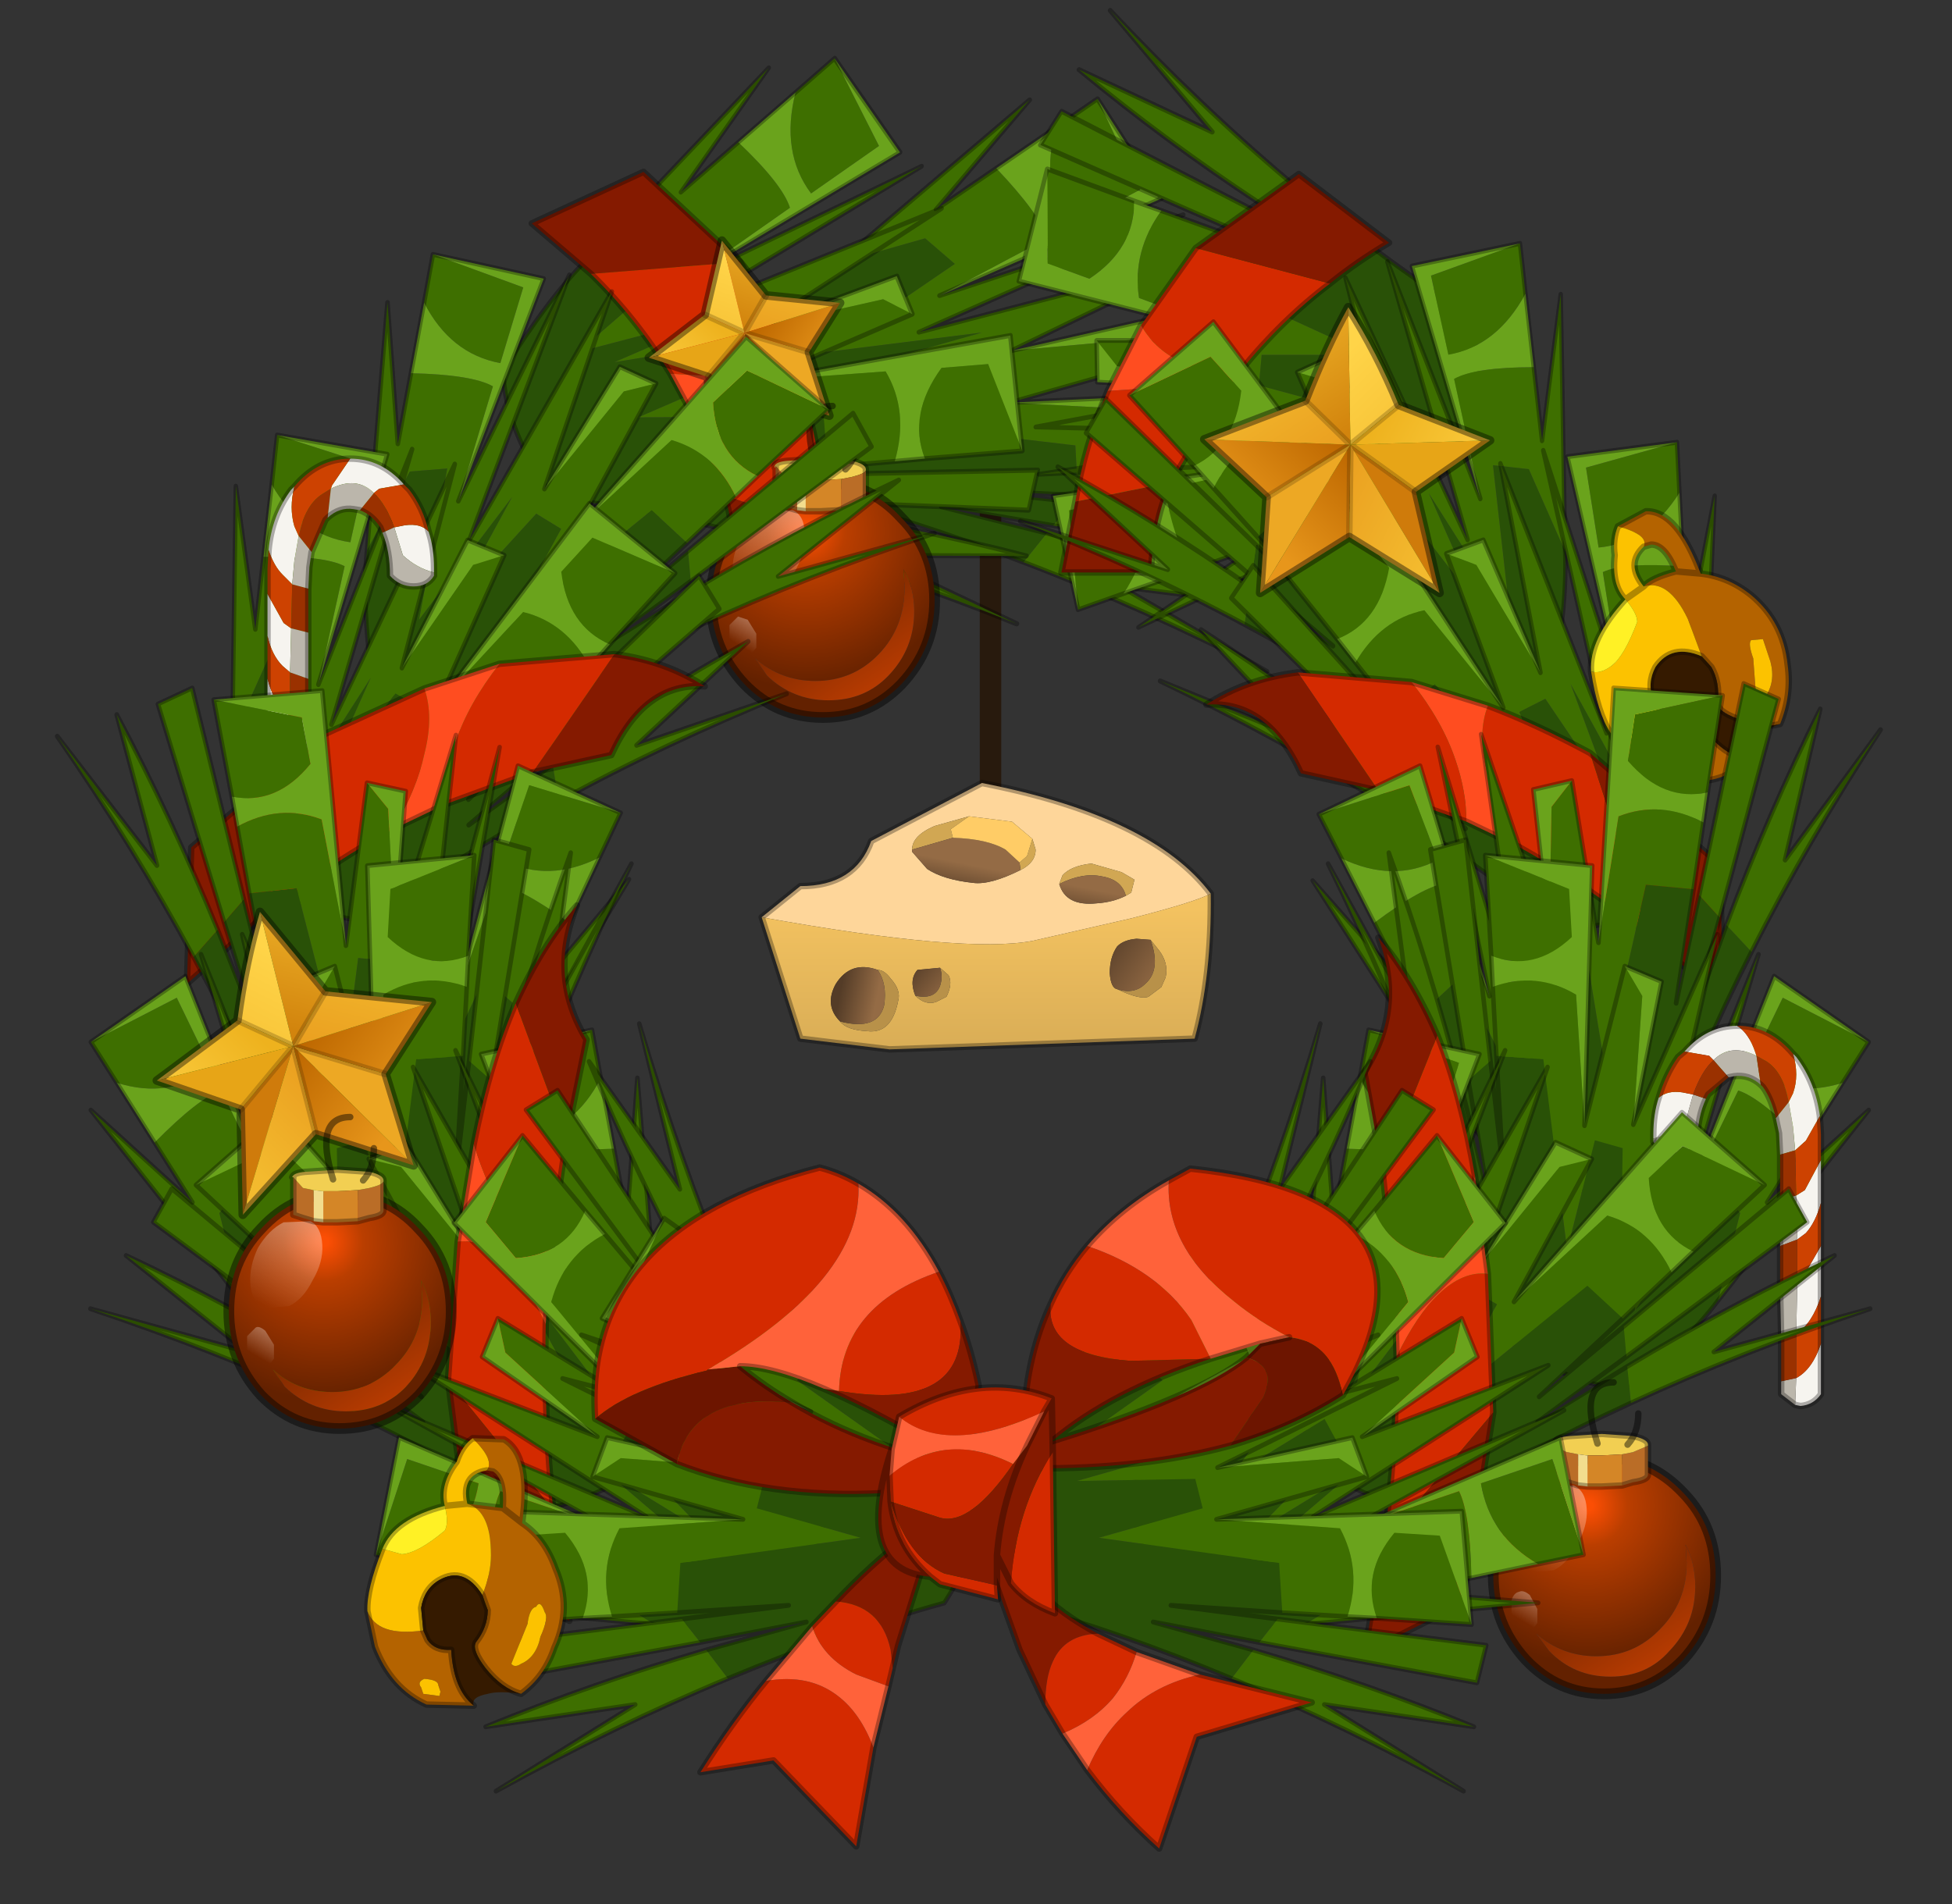 <?xml version="1.0" encoding="UTF-8" standalone="no"?>
<svg xmlns:xlink="http://www.w3.org/1999/xlink" height="88.65px" width="90.85px" xmlns="http://www.w3.org/2000/svg">
  <rect width="100%" height="100%" fill="#333333" stroke="none"/>
  <g transform="matrix(1.0, 0.0, 0.0, 1.0, 47.3, 44.3)">
    <use height="28.75" transform="matrix(1.0, 0.0, 0.0, 1.0, -12.0, -23.8)" width="21.2" xlink:href="#decoration53-shape0"/>
    <use height="31.5" transform="matrix(0.182, 0.721, 0.721, -0.205, -14.799, -35.383)" width="38.8" xlink:href="#decoration53-sprite0"/>
    <use height="31.5" transform="matrix(0.199, 0.716, 0.695, -0.301, -26.394, -34.819)" width="38.8" xlink:href="#decoration53-sprite0"/>
    <use height="25.8" transform="matrix(1.0, 0.0, 0.0, 1.0, -22.7, -36.45)" width="19.15" xlink:href="#decoration53-shape2"/>
    <use height="31.5" transform="matrix(0.61, 0.373, 0.352, -0.646, -36.872, -16.484)" width="38.8" xlink:href="#decoration53-sprite0"/>
    <use height="31.5" transform="matrix(0.622, 0.349, 0.302, -0.674, -42.864, -7.331)" width="38.8" xlink:href="#decoration53-sprite0"/>
    <use height="24.75" transform="matrix(1.0, 0.0, 0.0, 1.0, -38.75, -23.1)" width="24.4" xlink:href="#decoration53-shape3"/>
    <use height="31.5" transform="matrix(-0.705, -0.066, 0.095, -0.736, -19.95, 12.357)" width="38.8" xlink:href="#decoration53-sprite0"/>
    <use height="31.5" transform="matrix(0.68, -0.193, -0.182, -0.721, -39.289, 22.798)" width="38.8" xlink:href="#decoration53-sprite0"/>
    <use height="31.5" transform="matrix(-0.61, 0.373, -0.352, -0.646, -10.028, 19.616)" width="38.8" xlink:href="#decoration53-sprite0"/>
    <use height="33.6" transform="matrix(1.0, 0.0, 0.0, 1.0, -26.6, -2.3)" width="6.75" xlink:href="#decoration53-shape4"/>
    <use height="31.5" transform="matrix(0.352, -0.646, -0.609, -0.373, -14.741, 38.374)" width="38.8" xlink:href="#decoration53-sprite0"/>
    <use height="31.5" transform="matrix(-0.182, 0.721, -0.68, -0.193, 1.143, 16.415)" width="38.8" xlink:href="#decoration53-sprite0"/>
    <use height="31.5" transform="matrix(0.068, -0.746, -0.704, 0.0, 20.709, -14.987)" width="38.8" xlink:href="#decoration53-sprite0"/>
    <use height="18.85" transform="matrix(1.0, 0.0, 0.0, 1.0, 1.95, -36.35)" width="15.55" xlink:href="#decoration53-shape5"/>
    <use height="31.5" transform="matrix(-0.61, 0.373, -0.299, -0.678, 31.814, -16.18)" width="38.8" xlink:href="#decoration53-sprite0"/>
    <use height="31.5" transform="matrix(-0.633, 0.325, -0.258, -0.697, 38.107, -6.379)" width="38.8" xlink:href="#decoration53-sprite0"/>
    <use height="23.1" transform="matrix(1.0, 0.0, 0.0, 1.0, 8.7, -20.65)" width="27.4" xlink:href="#decoration53-shape6"/>
    <use height="31.5" transform="matrix(0.704, -0.076, -0.12, -0.733, 16.253, 12.356)" width="38.8" xlink:href="#decoration53-sprite0"/>
    <use height="31.5" transform="matrix(-0.68, -0.193, 0.182, -0.721, 35.889, 22.798)" width="38.8" xlink:href="#decoration53-sprite0"/>
    <use height="18.0" transform="matrix(1.0, 0.0, 0.0, 1.0, 29.5, 3.3)" width="8.1" xlink:href="#decoration53-shape7"/>
    <use height="31.5" transform="matrix(0.61, 0.373, 0.352, -0.646, 6.678, 19.616)" width="38.8" xlink:href="#decoration53-sprite0"/>
    <use height="35.6" transform="matrix(1.0, 0.0, 0.0, 1.0, 16.05, -0.8)" width="16.75" xlink:href="#decoration53-shape8"/>
    <use height="31.5" transform="matrix(-0.352, -0.646, 0.609, -0.373, 11.341, 38.374)" width="38.8" xlink:href="#decoration53-sprite0"/>
    <use height="31.5" transform="matrix(0.182, 0.721, 0.68, -0.193, -4.543, 16.415)" width="38.8" xlink:href="#decoration53-sprite0"/>
    <use height="72.1" transform="matrix(1.0, 0.0, 0.0, 1.0, -40.2, -30.2)" width="62.45" xlink:href="#decoration53-shape9"/>
  </g>
  <defs>
    <g id="decoration53-shape0" transform="matrix(1.0, 0.0, 0.0, 1.0, 12.0, 23.8)">
      <path d="M-1.2 -7.4 L-1.2 -23.3" fill="none" stroke="#251200" stroke-linecap="round" stroke-linejoin="round" stroke-opacity="0.749" stroke-width="1.0"/>
      <path d="M5.1 -2.6 L5.35 -2.75 5.5 -3.35 4.9 -3.7 3.5 -4.1 Q2.55 -4.0 2.15 -3.55 L2.0 -3.15 Q2.3 -2.1 3.75 -2.25 4.5 -2.3 5.1 -2.6 M0.75 -5.25 L-0.2 -6.05 -2.2 -6.3 -3.8 -5.85 Q-4.85 -5.4 -4.85 -4.75 L-4.85 -4.65 -4.15 -3.85 Q-3.4 -3.35 -2.0 -3.2 -1.2 -3.1 0.2 -3.8 0.9 -4.15 0.9 -4.75 L0.75 -5.25 M9.05 -2.7 Q8.3 -2.3 5.35 -1.55 L0.75 -0.5 Q-2.4 0.1 -11.85 -1.6 L-10.05 -3.05 Q-7.5 -3.05 -6.75 -5.15 L-1.6 -7.85 Q6.35 -6.3 9.05 -2.7" fill="#fed69a" fill-rule="evenodd" stroke="none"/>
      <path d="M2.0 -3.15 L2.15 -3.55 Q2.55 -4.0 3.5 -4.1 L4.9 -3.7 5.5 -3.35 5.35 -2.75 5.1 -2.6 Q4.9 -3.35 4.0 -3.5 3.1 -3.7 2.0 -3.15 M0.15 -4.15 L0.5 -4.45 0.75 -5.25 0.9 -4.75 Q0.9 -4.15 0.2 -3.8 L0.15 -4.15 M-2.2 -6.3 L-3.05 -5.7 -2.95 -5.3 -4.85 -4.75 Q-4.85 -5.4 -3.8 -5.85 L-2.2 -6.3" fill="#d1a753" fill-rule="evenodd" stroke="none"/>
      <path d="M5.1 -2.6 Q4.5 -2.3 3.75 -2.25 2.3 -2.1 2.0 -3.15 3.1 -3.7 4.0 -3.5 4.9 -3.35 5.1 -2.6 M-2.95 -5.3 Q-1.35 -5.25 -0.5 -4.75 L0.15 -4.15 0.2 -3.8 Q-1.2 -3.1 -2.0 -3.2 -3.4 -3.35 -4.15 -3.85 L-4.85 -4.65 -4.85 -4.75 -2.95 -5.3" fill="url(#decoration53-gradient0)" fill-rule="evenodd" stroke="none"/>
      <path d="M0.75 -5.25 L0.5 -4.45 0.15 -4.15 -0.5 -4.75 Q-1.35 -5.25 -2.95 -5.3 L-3.05 -5.7 -2.2 -6.3 -0.2 -6.05 0.75 -5.25" fill="#ffcc66" fill-rule="evenodd" stroke="none"/>
      <path d="M-11.85 -1.6 Q-2.4 0.1 0.75 -0.5 L5.35 -1.55 Q8.3 -2.3 9.05 -2.7 9.1 1.1 8.3 4.05 L-5.9 4.55 -10.05 4.05 -11.85 -1.6 M6.25 -0.55 L5.6 -0.6 Q5.0 -0.55 4.7 -0.25 4.35 0.25 4.35 1.0 4.4 1.7 4.7 1.75 5.75 2.25 6.15 2.1 L6.75 1.65 6.95 1.2 Q7.1 0.55 6.65 -0.05 L6.25 -0.55 M-3.55 0.75 L-4.6 0.85 Q-5.0 1.3 -4.7 2.05 -4.25 2.5 -3.75 2.35 L-3.25 2.1 Q-2.95 1.5 -3.15 1.1 L-3.55 0.75 M-8.2 3.25 Q-7.9 3.65 -6.95 3.7 -5.8 3.85 -5.5 2.3 -5.35 1.8 -5.85 1.25 -6.15 0.85 -6.45 0.85 -7.7 0.4 -8.4 1.5 -8.95 2.5 -8.2 3.25" fill="url(#decoration53-gradient1)" fill-rule="evenodd" stroke="none"/>
      <path d="M6.25 -0.55 L6.65 -0.05 Q7.1 0.55 6.95 1.2 L6.75 1.65 6.15 2.1 Q5.75 2.25 4.7 1.75 5.5 2.0 6.0 1.5 6.75 0.85 6.25 -0.55 M-4.7 2.05 Q-3.8 2.25 -3.55 1.6 -3.4 1.15 -3.55 0.75 L-3.15 1.1 Q-2.95 1.5 -3.25 2.1 L-3.75 2.35 Q-4.25 2.5 -4.7 2.05 M-6.45 0.85 Q-6.15 0.85 -5.85 1.25 -5.35 1.8 -5.5 2.3 -5.8 3.85 -6.95 3.7 -7.9 3.65 -8.2 3.25 -6.45 3.7 -6.15 2.5 -6.0 1.5 -6.45 0.85" fill="#b89149" fill-rule="evenodd" stroke="none"/>
      <path d="M4.7 1.75 Q4.4 1.7 4.35 1.0 4.35 0.25 4.7 -0.25 5.0 -0.55 5.6 -0.6 L6.25 -0.55 Q6.75 0.85 6.0 1.5 5.5 2.0 4.7 1.75" fill="url(#decoration53-gradient2)" fill-rule="evenodd" stroke="none"/>
      <path d="M-4.7 2.05 Q-5.0 1.3 -4.6 0.85 L-3.55 0.75 Q-3.4 1.15 -3.55 1.6 -3.8 2.25 -4.7 2.05" fill="url(#decoration53-gradient3)" fill-rule="evenodd" stroke="none"/>
      <path d="M-6.45 0.85 Q-6.0 1.5 -6.15 2.5 -6.45 3.7 -8.2 3.25 -8.95 2.5 -8.4 1.5 -7.7 0.4 -6.45 0.85" fill="url(#decoration53-gradient4)" fill-rule="evenodd" stroke="none"/>
      <path d="M9.05 -2.7 Q6.35 -6.3 -1.6 -7.85 L-6.75 -5.15 Q-7.5 -3.05 -10.05 -3.05 L-11.85 -1.6 -10.05 4.05 -5.9 4.55 8.3 4.05 Q9.1 1.1 9.05 -2.7 Z" fill="none" stroke="#000000" stroke-linecap="round" stroke-linejoin="round" stroke-opacity="0.302" stroke-width="0.3"/>
    </g>
    <linearGradient gradientTransform="matrix(-1.0E-4, 0.001, -0.001, -2.0E-4, -2.1, -3.2)" gradientUnits="userSpaceOnUse" id="decoration53-gradient0" spreadMethod="pad" x1="-819.2" x2="819.2">
      <stop offset="0.0" stop-color="#946b45"/>
      <stop offset="0.976" stop-color="#543c27"/>
    </linearGradient>
    <linearGradient gradientTransform="matrix(0.0, 0.004, -0.004, 0.0, -1.65, 1.25)" gradientUnits="userSpaceOnUse" id="decoration53-gradient1" spreadMethod="pad" x1="-819.2" x2="819.2">
      <stop offset="0.0" stop-color="#f3c260"/>
      <stop offset="1.0" stop-color="#d9ad56"/>
    </linearGradient>
    <linearGradient gradientTransform="matrix(-0.002, -0.001, 7.0E-4, -0.001, 5.25, 0.6)" gradientUnits="userSpaceOnUse" id="decoration53-gradient2" spreadMethod="pad" x1="-819.2" x2="819.2">
      <stop offset="0.031" stop-color="#946b45"/>
      <stop offset="0.976" stop-color="#543c27"/>
    </linearGradient>
    <linearGradient gradientTransform="matrix(-0.001, -0.001, 6.0E-4, -7.0E-4, -4.1, 1.35)" gradientUnits="userSpaceOnUse" id="decoration53-gradient3" spreadMethod="pad" x1="-819.2" x2="819.2">
      <stop offset="0.0" stop-color="#946b45"/>
      <stop offset="0.976" stop-color="#543c27"/>
    </linearGradient>
    <linearGradient gradientTransform="matrix(-0.001, -4.0E-4, 4.0E-4, -0.002, -7.35, 2.05)" gradientUnits="userSpaceOnUse" id="decoration53-gradient4" spreadMethod="pad" x1="-819.2" x2="819.2">
      <stop offset="0.0" stop-color="#946b45"/>
      <stop offset="1.0" stop-color="#543c27"/>
    </linearGradient>
    <g id="decoration53-sprite0" transform="matrix(1.0, 0.0, 0.0, 1.0, -0.05, 0.15)">
      <use height="31.5" transform="matrix(1.0, 0.0, 0.0, 1.0, 0.05, -0.15)" width="38.8" xlink:href="#decoration53-shape1"/>
    </g>
    <g id="decoration53-shape1" transform="matrix(1.0, 0.0, 0.0, 1.0, -0.05, 0.15)">
      <path d="M24.85 18.1 L21.8 18.7 17.2 7.6 17.2 14.7 15.3 14.7 13.4 7.1 13.4 14.8 11.9 5.1 8.8 14.2 6.75 12.8 6.75 7.15 Q8.05 4.15 11.1 0.3 14.55 -0.6 19.7 1.2 23.25 7.45 27.95 13.8 L26.6 15.65 23.2 9.7 26.25 16.15 25.15 17.7 22.5 11.1 24.85 18.1" fill="#295107" fill-rule="evenodd" stroke="none"/>
      <path d="M6.75 7.15 L6.75 12.8 8.8 14.2 11.9 5.1 13.4 14.8 13.4 7.1 15.3 14.7 17.2 14.7 17.2 7.6 21.8 18.7 24.85 18.1 26.2 22.2 Q23.65 23.9 20.75 23.15 L18.1 15.4 18.1 25.7 16.5 24.2 15.0 16.3 12.7 29.2 12.3 11.0 9.75 28.7 10.45 12.8 8.85 20.15 Q7.3 20.1 3.75 18.15 L5.2 13.9 0.2 21.2 6.75 7.15 M25.15 17.7 L26.25 16.15 32.4 29.4 30.3 30.6 25.15 17.7 M26.6 15.65 L27.95 13.8 Q32.7 20.25 38.7 26.8 L31.1 19.3 35.0 28.5 Q30.5 22.3 26.6 15.65 M26.8 24.05 L28.8 30.0 22.9 29.4 21.95 26.55 Q23.8 23.75 26.8 24.05 M2.3 22.4 Q5.4 20.5 8.55 21.65 L7.5 26.5 1.3 25.3 2.3 22.4" fill="#3e6f00" fill-rule="evenodd" stroke="none"/>
      <path d="M3.75 18.15 Q7.3 20.1 8.85 20.15 L10.45 12.8 8.4 27.65 1.3 25.3 7.5 26.5 8.55 21.65 Q5.4 20.5 2.3 22.4 L3.75 18.15 M15.0 16.3 L16.5 24.2 18.1 25.7 15.5 25.4 15.0 16.3 M18.1 15.4 L20.75 23.15 Q23.65 23.9 26.2 22.2 L26.8 24.05 Q23.8 23.75 21.95 26.55 L22.9 29.4 28.8 30.0 21.8 31.2 18.1 15.4" fill="#6aa31c" fill-rule="evenodd" stroke="none"/>
      <path d="M6.75 7.15 L0.2 21.2 5.2 13.9 3.75 18.15 2.3 22.4 M10.45 12.8 L9.75 28.7 12.3 11.0 12.7 29.2 15.0 16.3 M18.1 25.7 L18.1 15.4 M26.2 22.2 L24.85 18.1 22.5 11.1 25.15 17.7 M26.25 16.15 L23.2 9.7 26.6 15.65 M27.95 13.8 Q23.25 7.45 19.7 1.2 14.55 -0.6 11.1 0.3 8.05 4.15 6.75 7.15 M26.2 22.2 L26.8 24.05 28.8 30.0 21.8 31.2 18.1 15.4 M1.3 25.3 L8.4 27.65 10.45 12.8 M18.1 25.7 L15.5 25.4 15.0 16.3 M26.25 16.15 L32.4 29.4 30.3 30.6 25.15 17.7 M1.3 25.3 L2.3 22.4 M27.95 13.8 Q32.7 20.25 38.7 26.8 L31.1 19.3 35.0 28.5 Q30.5 22.3 26.6 15.65" fill="none" stroke="#000000" stroke-linecap="round" stroke-linejoin="round" stroke-opacity="0.302" stroke-width="0.3"/>
    </g>
    <g id="decoration53-shape2" transform="matrix(1.0, 0.0, 0.0, 1.0, 22.7, 36.45)">
      <path d="M-13.6 -21.25 L-8.85 -19.6 -8.8 -16.2 -13.3 -17.0 Q-13.0 -19.65 -13.6 -21.25 M-12.85 -32.1 L-19.8 -31.55 -22.55 -33.9 -17.35 -36.3 -12.85 -32.1" fill="#851a00" fill-rule="evenodd" stroke="none"/>
      <path d="M-15.0 -24.85 Q-13.85 -25.45 -12.75 -25.55 -11.2 -25.6 -9.6 -24.85 -8.9 -22.1 -8.85 -19.6 L-13.6 -21.25 -15.0 -24.85 M-10.7 -28.1 Q-11.7 -27.1 -13.15 -26.75 L-16.1 -26.9 Q-17.7 -29.5 -19.8 -31.55 L-12.85 -32.1 -10.7 -28.1" fill="#d42a00" fill-rule="evenodd" stroke="none"/>
      <path d="M-9.6 -24.85 Q-11.2 -25.6 -12.75 -25.55 -13.85 -25.45 -15.0 -24.85 L-16.1 -26.9 -13.15 -26.75 Q-11.7 -27.1 -10.7 -28.1 L-9.6 -24.85" fill="#ff4d20" fill-rule="evenodd" stroke="none"/>
      <path d="M-9.6 -24.85 L-10.7 -28.1 -12.85 -32.1 -17.35 -36.3 -22.55 -33.9 -19.8 -31.55 Q-17.7 -29.5 -16.1 -26.9 L-15.0 -24.85 -13.6 -21.25 Q-13.0 -19.65 -13.3 -17.0 L-8.8 -16.2 -8.85 -19.6 Q-8.9 -22.1 -9.6 -24.85 Z" fill="none" stroke="#000000" stroke-linecap="round" stroke-linejoin="round" stroke-opacity="0.302" stroke-width="0.3"/>
      <path d="M-11.65 -30.55 L-12.65 -28.8 -13.7 -33.1 -11.65 -30.55" fill="url(#decoration53-gradient5)" fill-rule="evenodd" stroke="none"/>
      <path d="M-12.65 -28.8 L-11.65 -30.55 -8.2 -30.2 -12.65 -28.8" fill="url(#decoration53-gradient6)" fill-rule="evenodd" stroke="none"/>
      <path d="M-12.65 -28.8 L-8.2 -30.2 -9.65 -27.9 -12.65 -28.8 -8.7 -24.95 -11.9 -25.95 -12.65 -28.8" fill="url(#decoration53-gradient7)" fill-rule="evenodd" stroke="none"/>
      <path d="M-12.65 -28.8 L-11.9 -25.95 -14.25 -23.35 -12.65 -28.8" fill="url(#decoration53-gradient8)" fill-rule="evenodd" stroke="none"/>
      <path d="M-14.5 -29.65 L-12.65 -28.8 -17.1 -27.65 -14.5 -29.65" fill="url(#decoration53-gradient9)" fill-rule="evenodd" stroke="none"/>
      <path d="M-13.7 -33.1 L-12.65 -28.8 -14.5 -29.65 -13.7 -33.1" fill="url(#decoration53-gradient10)" fill-rule="evenodd" stroke="none"/>
      <path d="M-14.35 -26.75 L-12.65 -28.8 -14.25 -23.35 -14.35 -26.75" fill="#cf7b0b" fill-rule="evenodd" stroke="none"/>
      <path d="M-17.1 -27.65 L-12.65 -28.8 -14.35 -26.75 -17.1 -27.65" fill="#e7a517" fill-rule="evenodd" stroke="none"/>
      <path d="M-8.7 -24.95 L-12.65 -28.8 -9.65 -27.9 -8.7 -24.95" fill="#eda824" fill-rule="evenodd" stroke="none"/>
      <path d="M-12.65 -28.8 L-11.65 -30.55 M-12.65 -28.8 L-14.5 -29.65 M-12.65 -28.8 L-11.9 -25.95 M-12.65 -28.8 L-9.65 -27.9 M-12.65 -28.8 L-14.35 -26.75" fill="none" stroke="#3c2501" stroke-linecap="round" stroke-linejoin="round" stroke-opacity="0.231" stroke-width="0.3"/>
      <path d="M-11.65 -30.55 L-13.7 -33.1 M-14.5 -29.65 L-17.1 -27.65 M-8.2 -30.2 L-11.65 -30.55 M-11.9 -25.95 L-8.7 -24.95 M-9.65 -27.9 L-8.2 -30.2 M-14.35 -26.75 L-14.25 -23.35 M-14.35 -26.75 L-17.1 -27.65 M-14.5 -29.65 L-13.7 -33.1 M-9.65 -27.9 L-8.7 -24.95 M-11.9 -25.95 L-14.25 -23.35" fill="none" stroke="#000000" stroke-linecap="round" stroke-linejoin="round" stroke-opacity="0.4" stroke-width="0.4"/>
      <path d="M-3.8 -16.35 Q-3.8 -14.1 -5.35 -12.45 -6.85 -10.9 -9.0 -10.9 -11.15 -10.9 -12.65 -12.45 -14.2 -14.1 -14.2 -16.35 -14.2 -18.65 -12.65 -20.2 -11.15 -21.85 -9.0 -21.85 -6.85 -21.85 -5.35 -20.2 -3.8 -18.65 -3.8 -16.35 M-6.4 -13.85 Q-7.6 -12.6 -9.35 -12.6 -10.95 -12.6 -12.15 -13.65 L-11.6 -12.85 Q-10.4 -11.7 -8.75 -11.7 -7.05 -11.7 -5.95 -12.85 -4.75 -14.1 -4.75 -15.85 -4.75 -16.95 -5.25 -17.8 L-5.2 -16.95 Q-5.2 -15.1 -6.4 -13.85" fill="url(#decoration53-gradient11)" fill-rule="evenodd" stroke="none"/>
      <path d="M-6.4 -13.85 Q-5.2 -15.1 -5.2 -16.95 L-5.25 -17.8 Q-4.75 -16.95 -4.75 -15.85 -4.75 -14.1 -5.95 -12.85 -7.05 -11.7 -8.75 -11.7 -10.4 -11.7 -11.6 -12.85 L-12.15 -13.65 Q-10.95 -12.6 -9.35 -12.6 -7.6 -12.6 -6.4 -13.85" fill="url(#decoration53-gradient12)" fill-rule="evenodd" stroke="none"/>
      <path d="M-3.8 -16.35 Q-3.8 -14.1 -5.35 -12.45 -6.85 -10.9 -9.0 -10.9 -11.15 -10.9 -12.65 -12.45 -14.2 -14.1 -14.2 -16.35 -14.2 -18.65 -12.65 -20.2 -11.15 -21.85 -9.0 -21.85 -6.85 -21.85 -5.35 -20.2 -3.8 -18.65 -3.8 -16.35 Z" fill="none" stroke="#000000" stroke-linecap="round" stroke-linejoin="round" stroke-opacity="0.451" stroke-width="0.5"/>
      <path d="M-11.65 -20.5 L-10.4 -20.55 Q-9.85 -20.3 -9.85 -19.45 -9.8 -18.65 -10.25 -17.8 -10.75 -16.9 -11.4 -16.6 L-12.55 -16.5 Q-13.15 -16.85 -13.2 -17.65 -13.25 -18.45 -12.8 -19.3 L-11.65 -20.5" fill="url(#decoration53-gradient13)" fill-rule="evenodd" stroke="none"/>
      <path d="M-13.35 -15.2 L-12.95 -15.6 -12.5 -15.45 -12.1 -14.8 -12.1 -14.15 -12.5 -13.65 Q-12.75 -13.6 -13.05 -13.85 L-13.35 -14.45 -13.35 -15.2" fill="url(#decoration53-gradient14)" fill-rule="evenodd" stroke="none"/>
      <path d="M-11.2 -22.6 Q-11.25 -22.45 -11.25 -22.6 -11.2 -22.8 -10.65 -22.85 L-9.1 -22.95 -7.65 -22.85 Q-7.0 -22.7 -7.0 -22.45 L-7.0 -22.4 Q-7.05 -22.25 -7.65 -22.1 L-8.15 -22.0 -9.1 -21.95 -9.8 -21.95 -9.85 -21.95 -10.2 -22.0 -10.75 -22.1 -11.2 -22.6" fill="#f2cf52" fill-rule="evenodd" stroke="none"/>
      <path d="M-11.2 -22.6 L-10.75 -22.1 -10.2 -22.0 -10.2 -20.55 -10.75 -20.7 -11.2 -20.85 -11.2 -22.6 M-8.15 -22.0 L-7.65 -22.1 Q-7.05 -22.25 -7.0 -22.4 L-7.0 -21.05 -7.65 -20.7 -8.15 -20.55 -8.15 -22.0" fill="#ba6d27" fill-rule="evenodd" stroke="none"/>
      <path d="M-9.8 -21.95 L-9.1 -21.95 -8.15 -22.0 -8.15 -20.55 -9.1 -20.5 -9.75 -20.5 -9.8 -20.5 -9.8 -21.95" fill="#d48627" fill-rule="evenodd" stroke="none"/>
      <path d="M-10.2 -22.0 L-9.85 -21.95 -9.8 -21.95 -9.8 -20.5 -10.2 -20.55 -10.2 -22.0" fill="#f2dd8e" fill-rule="evenodd" stroke="none"/>
      <path d="M-7.0 -22.4 L-7.0 -22.45 Q-7.0 -22.7 -7.65 -22.85 L-9.1 -22.95 -10.65 -22.85 Q-11.2 -22.8 -11.25 -22.6 -11.25 -22.45 -11.2 -22.6 M-7.0 -22.4 L-7.0 -21.05 -7.65 -20.7 -8.15 -20.55 -9.1 -20.5 -9.75 -20.5 M-9.8 -20.5 L-10.2 -20.55 -10.75 -20.7 -11.2 -20.85 -11.2 -22.6" fill="none" stroke="#000000" stroke-linecap="round" stroke-linejoin="round" stroke-opacity="0.302" stroke-width="0.3"/>
      <path d="M-9.3 -22.5 Q-10.2 -25.4 -8.55 -25.4 M-7.95 -22.45 Q-7.4 -23.0 -7.4 -23.95" fill="none" stroke="#000000" stroke-linecap="round" stroke-linejoin="round" stroke-opacity="0.451" stroke-width="0.3"/>
    </g>
    <linearGradient gradientTransform="matrix(-9.0E-4, 0.003, -0.003, -0.001, -11.15, -31.35)" gradientUnits="userSpaceOnUse" id="decoration53-gradient5" spreadMethod="pad" x1="-819.2" x2="819.2">
      <stop offset="0.0" stop-color="#f3ba2e"/>
      <stop offset="1.0" stop-color="#d2840d"/>
    </linearGradient>
    <linearGradient gradientTransform="matrix(-9.0E-4, 0.003, -0.003, -0.001, -11.75, -29.85)" gradientUnits="userSpaceOnUse" id="decoration53-gradient6" spreadMethod="pad" x1="-819.2" x2="819.2">
      <stop offset="0.0" stop-color="#f3ba2e"/>
      <stop offset="0.988" stop-color="#e7961b"/>
    </linearGradient>
    <linearGradient gradientTransform="matrix(-0.002, -0.001, 0.002, -0.003, -11.2, -27.2)" gradientUnits="userSpaceOnUse" id="decoration53-gradient7" spreadMethod="pad" x1="-819.2" x2="819.2">
      <stop offset="0.0" stop-color="#e7961b"/>
      <stop offset="1.0" stop-color="#bd6700"/>
    </linearGradient>
    <linearGradient gradientTransform="matrix(0.002, -0.002, 0.002, 0.002, -12.8, -27.1)" gradientUnits="userSpaceOnUse" id="decoration53-gradient8" spreadMethod="pad" x1="-819.2" x2="819.2">
      <stop offset="0.0" stop-color="#f3ba2e"/>
      <stop offset="0.988" stop-color="#e7961b"/>
    </linearGradient>
    <linearGradient gradientTransform="matrix(-0.002, 0.002, -0.002, -0.002, -15.6, -27.55)" gradientUnits="userSpaceOnUse" id="decoration53-gradient9" spreadMethod="pad" x1="-819.2" x2="819.2">
      <stop offset="0.0" stop-color="#eeb21e"/>
      <stop offset="0.988" stop-color="#ffd448"/>
    </linearGradient>
    <linearGradient gradientTransform="matrix(0.001, -0.003, 0.003, 0.001, -15.35, -30.15)" gradientUnits="userSpaceOnUse" id="decoration53-gradient10" spreadMethod="pad" x1="-819.2" x2="819.2">
      <stop offset="0.0" stop-color="#f3ba2e"/>
      <stop offset="0.988" stop-color="#ffd448"/>
    </linearGradient>
    <radialGradient cx="0" cy="0" gradientTransform="matrix(0.009, 0.0, 0.0, 0.009, -9.8, -19.6)" gradientUnits="userSpaceOnUse" id="decoration53-gradient11" r="819.2" spreadMethod="pad">
      <stop offset="0.031" stop-color="#fb4e04"/>
      <stop offset="0.251" stop-color="#ba3e00"/>
      <stop offset="1.0" stop-color="#632100"/>
    </radialGradient>
    <linearGradient gradientTransform="matrix(-0.002, -0.004, 0.003, -0.002, -6.6, -13.25)" gradientUnits="userSpaceOnUse" id="decoration53-gradient12" spreadMethod="pad" x1="-819.2" x2="819.2">
      <stop offset="0.0" stop-color="#db4602"/>
      <stop offset="1.0" stop-color="#7c2900"/>
    </linearGradient>
    <linearGradient gradientTransform="matrix(-0.002, 0.003, -0.002, -0.001, -11.15, -19.25)" gradientUnits="userSpaceOnUse" id="decoration53-gradient13" spreadMethod="pad" x1="-819.2" x2="819.2">
      <stop offset="0.0" stop-color="#ffffff" stop-opacity="0.502"/>
      <stop offset="1.0" stop-color="#ffffff" stop-opacity="0.0"/>
    </linearGradient>
    <linearGradient gradientTransform="matrix(-8.0E-4, 0.001, -0.001, -6.0E-4, -12.35, -15.15)" gradientUnits="userSpaceOnUse" id="decoration53-gradient14" spreadMethod="pad" x1="-819.2" x2="819.2">
      <stop offset="0.0" stop-color="#ffffff" stop-opacity="0.502"/>
      <stop offset="1.0" stop-color="#ffffff" stop-opacity="0.0"/>
    </linearGradient>
    <g id="decoration53-shape3" transform="matrix(1.0, 0.0, 0.0, 1.0, 38.75, 23.1)">
      <path d="M-28.5 -21.75 L-29.65 -21.55 -29.9 -21.35 Q-30.7 -22.15 -31.9 -21.55 L-31.85 -21.7 -31.0 -22.95 Q-29.55 -22.95 -28.5 -21.75 M-28.95 -19.75 L-28.45 -19.85 Q-27.7 -19.95 -27.35 -19.55 -27.1 -18.8 -27.1 -17.85 L-27.1 -17.65 Q-27.9 -17.85 -28.55 -18.45 L-28.95 -19.75 M-33.6 -21.65 Q-33.85 -20.65 -33.6 -19.8 L-33.4 -19.35 -33.6 -18.2 -33.7 -17.1 -34.15 -17.55 Q-34.55 -17.95 -34.8 -18.7 -34.65 -20.3 -33.75 -21.5 L-33.6 -21.65 M-33.7 -5.25 L-33.9 -5.2 Q-34.55 -5.25 -34.85 -5.8 L-34.85 -8.15 Q-34.5 -6.95 -33.75 -6.55 L-33.7 -5.25 M-34.85 -10.35 L-34.85 -12.7 Q-34.55 -11.55 -33.9 -11.05 L-33.8 -10.95 -33.75 -8.6 Q-34.5 -9.1 -34.85 -10.35 M-34.85 -14.7 L-34.85 -16.65 -34.1 -15.3 -33.75 -15.05 -33.8 -13.0 -34.15 -13.3 Q-34.65 -13.8 -34.85 -14.7" fill="#f6f4ef" fill-rule="evenodd" stroke="none"/>
      <path d="M-29.9 -21.35 L-29.65 -21.55 -28.5 -21.75 -28.25 -21.5 Q-27.6 -20.65 -27.35 -19.55 -27.7 -19.95 -28.45 -19.85 L-28.95 -19.75 Q-29.35 -20.85 -29.9 -21.35 M-31.0 -22.95 L-31.85 -21.7 -31.9 -21.55 -32.3 -21.3 Q-33.1 -20.8 -33.4 -19.35 L-33.6 -19.8 Q-33.85 -20.65 -33.6 -21.65 -32.5 -22.95 -31.0 -22.95 M-34.8 -18.7 Q-34.55 -17.95 -34.15 -17.55 L-33.7 -17.1 -33.75 -15.05 -34.1 -15.3 -34.85 -16.65 -34.85 -17.85 -34.8 -18.7 M-34.85 -8.15 L-34.85 -10.35 Q-34.5 -9.1 -33.75 -8.6 L-33.75 -6.55 Q-34.5 -6.95 -34.85 -8.15 M-34.85 -12.7 L-34.85 -14.7 Q-34.65 -13.8 -34.15 -13.3 L-33.8 -13.0 -33.8 -10.95 -33.9 -11.05 Q-34.55 -11.55 -34.85 -12.7" fill="#cd4201" fill-rule="evenodd" stroke="none"/>
      <path d="M-29.9 -21.35 Q-29.35 -20.85 -28.95 -19.75 L-29.5 -19.5 -29.6 -19.75 Q-30.0 -20.35 -30.55 -20.55 L-29.9 -21.35 M-33.4 -19.35 Q-33.1 -20.8 -32.3 -21.3 L-31.9 -21.55 -32.05 -20.2 -32.15 -20.1 -32.8 -18.6 -33.4 -19.35 M-32.95 -16.9 L-32.95 -14.85 -33.75 -15.05 -33.7 -17.1 -32.95 -16.9 M-32.95 -12.7 L-32.95 -10.7 -33.8 -10.95 -33.8 -13.0 -32.95 -12.7 M-33.0 -8.4 L-33.0 -6.4 -33.75 -6.55 -33.75 -8.6 -33.65 -8.55 -33.0 -8.4" fill="#9a3100" fill-rule="evenodd" stroke="none"/>
      <path d="M-31.9 -21.55 Q-30.7 -22.15 -29.9 -21.35 L-30.55 -20.55 -30.85 -20.6 Q-31.5 -20.7 -32.05 -20.2 L-31.9 -21.55 M-29.5 -19.5 L-28.95 -19.75 -28.55 -18.45 Q-27.9 -17.85 -27.1 -17.65 L-27.1 -17.5 Q-27.4 -17.0 -28.05 -17.0 -28.7 -17.0 -29.15 -17.5 -29.15 -18.65 -29.5 -19.5 M-33.7 -17.1 L-33.6 -18.2 -33.4 -19.35 -32.8 -18.6 -32.9 -17.9 -32.95 -16.9 -33.7 -17.1 M-32.95 -14.85 L-32.95 -12.7 -33.8 -13.0 -33.75 -15.05 -32.95 -14.85 M-32.95 -10.7 L-33.0 -8.4 -33.65 -8.55 -33.75 -8.6 -33.8 -10.95 -32.95 -10.7 M-33.0 -6.4 L-33.0 -5.8 Q-33.25 -5.35 -33.7 -5.25 L-33.75 -6.55 -33.0 -6.4" fill="#bbb6ab" fill-rule="evenodd" stroke="none"/>
      <path d="M-28.5 -21.75 Q-29.55 -22.95 -31.0 -22.95 M-27.35 -19.55 Q-27.6 -20.65 -28.25 -21.5 L-28.5 -21.75 M-30.55 -20.55 Q-30.0 -20.35 -29.6 -19.75 L-29.5 -19.5 Q-29.15 -18.65 -29.15 -17.5 -28.7 -17.0 -28.05 -17.0 -27.4 -17.0 -27.1 -17.5 L-27.1 -17.65 -27.1 -17.85 Q-27.1 -18.8 -27.35 -19.55 M-33.6 -21.65 L-33.75 -21.5 Q-34.65 -20.3 -34.8 -18.7 M-32.05 -20.2 Q-31.5 -20.7 -30.85 -20.6 L-30.55 -20.55 M-32.8 -18.6 L-32.15 -20.1 -32.05 -20.2 M-32.8 -18.6 L-32.9 -17.9 -32.95 -16.9 -32.95 -14.85 -32.95 -12.7 -32.95 -10.7 -33.0 -8.4 -33.0 -6.4 -33.0 -5.8 Q-33.25 -5.35 -33.7 -5.25 L-33.9 -5.2 Q-34.55 -5.25 -34.85 -5.8 L-34.85 -8.15 -34.85 -10.35 -34.85 -12.7 -34.85 -14.7 -34.85 -16.65 -34.85 -17.85 -34.8 -18.7 M-33.6 -21.65 Q-32.5 -22.95 -31.0 -22.95" fill="none" stroke="#000000" stroke-linecap="round" stroke-linejoin="round" stroke-opacity="0.302" stroke-width="0.3"/>
      <path d="M-32.35 -10.05 L-35.1 -1.6 -38.6 1.5 -38.4 -4.85 -32.35 -10.05 M-18.7 -13.85 Q-16.35 -13.55 -14.5 -12.35 -17.3 -12.55 -18.85 -9.15 L-22.5 -8.35 -18.7 -13.85" fill="#851a00" fill-rule="evenodd" stroke="none"/>
      <path d="M-35.1 -1.6 L-32.35 -10.05 -27.55 -12.25 Q-27.1 -10.95 -27.55 -9.2 -27.9 -7.55 -29.0 -5.7 -32.15 -4.0 -35.1 -1.6 M-22.5 -8.35 L-26.6 -6.85 Q-26.65 -8.25 -26.1 -9.75 -25.5 -11.55 -24.05 -13.4 L-18.7 -13.85 -22.5 -8.35" fill="#d42a00" fill-rule="evenodd" stroke="none"/>
      <path d="M-29.0 -5.7 Q-27.9 -7.55 -27.55 -9.2 -27.1 -10.95 -27.55 -12.25 L-24.05 -13.4 Q-25.5 -11.55 -26.1 -9.75 -26.65 -8.25 -26.6 -6.85 L-29.0 -5.7" fill="#ff4d20" fill-rule="evenodd" stroke="none"/>
      <path d="M-35.1 -1.6 Q-32.15 -4.0 -29.0 -5.7 M-27.55 -12.25 L-32.35 -10.05 -38.4 -4.85 -38.6 1.5 -35.1 -1.6 M-22.5 -8.35 L-26.6 -6.85 -29.0 -5.7 M-27.55 -12.25 L-24.05 -13.4 -18.7 -13.85 Q-16.35 -13.55 -14.5 -12.35 -17.3 -12.55 -18.85 -9.15 L-22.5 -8.35" fill="none" stroke="#000000" stroke-linecap="round" stroke-linejoin="round" stroke-opacity="0.302" stroke-width="0.3"/>
    </g>
    <g id="decoration53-shape4" transform="matrix(1.0, 0.0, 0.0, 1.0, 26.6, 2.3)">
      <path d="M-23.3 2.4 L-20.95 8.75 -21.7 14.05 -23.55 12.6 Q-24.55 11.25 -25.25 8.95 -24.5 5.15 -23.3 2.4 M-26.45 19.95 L-26.0 13.5 Q-24.85 13.35 -23.75 14.45 -22.8 15.4 -21.9 17.35 -22.0 21.7 -21.55 26.0 L-26.45 19.95" fill="#d42a00" fill-rule="evenodd" stroke="none"/>
      <path d="M-20.95 8.75 L-23.3 2.4 Q-22.05 -0.35 -20.45 -2.15 -21.8 1.15 -20.0 4.1 L-20.95 8.75 M-21.55 26.0 L-20.8 31.15 -25.3 28.85 -26.45 19.95 -21.55 26.0" fill="#851a00" fill-rule="evenodd" stroke="none"/>
      <path d="M-25.25 8.95 Q-24.55 11.25 -23.55 12.6 L-21.7 14.05 -21.9 17.35 Q-22.8 15.4 -23.75 14.45 -24.85 13.35 -26.0 13.5 L-25.25 8.95" fill="#ff4d20" fill-rule="evenodd" stroke="none"/>
      <path d="M-20.95 8.75 L-20.0 4.1 Q-21.8 1.15 -20.45 -2.15 -22.05 -0.35 -23.3 2.4 -24.5 5.15 -25.25 8.95 M-21.7 14.05 L-20.95 8.75 M-26.45 19.95 L-26.0 13.5 -25.25 8.95 M-21.9 17.35 L-21.7 14.05 M-21.55 26.0 L-20.8 31.15 -25.3 28.85 -26.45 19.95 M-21.55 26.0 Q-22.0 21.7 -21.9 17.35" fill="none" stroke="#000000" stroke-linecap="round" stroke-linejoin="round" stroke-opacity="0.302" stroke-width="0.3"/>
    </g>
    <g id="decoration53-shape5" transform="matrix(1.0, 0.0, 0.0, 1.0, -1.95, 36.35)">
      <path d="M4.25 -26.1 L7.15 -26.3 9.15 -25.15 7.2 -21.85 2.75 -20.95 Q3.15 -23.5 4.25 -26.1 M10.45 -27.05 Q8.9 -26.95 7.8 -27.4 6.5 -27.95 5.8 -29.15 L8.35 -32.75 14.6 -31.1 Q12.35 -29.4 10.45 -27.05" fill="#d42a00" fill-rule="evenodd" stroke="none"/>
      <path d="M9.15 -25.15 L7.15 -26.3 4.25 -26.1 5.8 -29.15 Q6.5 -27.95 7.8 -27.4 8.9 -26.95 10.45 -27.05 L9.15 -25.15" fill="#ff4d20" fill-rule="evenodd" stroke="none"/>
      <path d="M2.75 -20.95 L7.2 -21.85 Q6.45 -20.3 6.25 -17.65 L2.1 -17.65 2.75 -20.95 M8.35 -32.75 L13.15 -36.2 17.35 -33.0 Q15.9 -32.15 14.6 -31.1 L8.35 -32.75" fill="#851a00" fill-rule="evenodd" stroke="none"/>
      <path d="M4.25 -26.1 Q3.15 -23.5 2.75 -20.95 M7.2 -21.85 L9.15 -25.15 10.45 -27.05 M5.8 -29.15 L4.25 -26.1 M5.8 -29.15 L8.35 -32.75 13.15 -36.2 17.35 -33.0 Q15.9 -32.15 14.6 -31.1 12.35 -29.4 10.45 -27.05 M7.2 -21.85 Q6.45 -20.3 6.25 -17.65 L2.1 -17.65 2.75 -20.95" fill="none" stroke="#000000" stroke-linecap="round" stroke-linejoin="round" stroke-opacity="0.302" stroke-width="0.3"/>
    </g>
    <g id="decoration53-shape6" transform="matrix(1.0, 0.0, 0.0, 1.0, -8.7, 20.65)">
      <path d="M13.1 -13.0 L18.4 -12.55 Q19.85 -10.7 20.45 -8.9 20.95 -7.45 20.95 -6.05 L16.85 -7.5 13.1 -13.0 M21.95 -11.45 Q24.2 -10.6 26.7 -9.25 L29.45 -0.75 Q26.5 -3.15 23.35 -4.9 22.25 -6.8 21.9 -8.4 21.45 -10.15 21.95 -11.45" fill="#d42a00" fill-rule="evenodd" stroke="none"/>
      <path d="M13.1 -13.0 L16.85 -7.5 13.25 -8.3 Q11.7 -11.7 8.85 -11.5 10.7 -12.7 13.1 -13.0 M26.7 -9.25 L32.75 -4.05 32.9 2.3 29.45 -0.75 26.7 -9.25" fill="#851a00" fill-rule="evenodd" stroke="none"/>
      <path d="M20.95 -6.05 Q20.95 -7.45 20.45 -8.9 19.85 -10.7 18.4 -12.55 L21.95 -11.45 Q21.45 -10.15 21.9 -8.4 22.25 -6.8 23.35 -4.9 L20.95 -6.05" fill="#ff4d20" fill-rule="evenodd" stroke="none"/>
      <path d="M18.4 -12.55 L13.1 -13.0 Q10.7 -12.7 8.85 -11.5 11.7 -11.7 13.25 -8.3 L16.85 -7.5 20.95 -6.05 M18.4 -12.55 L21.95 -11.45 Q24.2 -10.6 26.7 -9.25 L32.75 -4.05 32.9 2.3 29.45 -0.75 Q26.5 -3.15 23.35 -4.9 L20.95 -6.05" fill="none" stroke="#000000" stroke-linecap="round" stroke-linejoin="round" stroke-opacity="0.302" stroke-width="0.3"/>
      <path d="M31.9 -13.75 L31.25 -15.5 Q30.35 -17.35 29.2 -17.0 29.55 -17.4 30.7 -17.7 L31.85 -17.6 30.7 -17.7 Q30.2 -18.95 29.55 -18.95 L29.2 -18.85 Q29.45 -19.4 28.0 -19.8 L29.3 -20.5 Q30.75 -20.55 31.85 -17.6 33.15 -17.45 34.2 -16.6 35.7 -15.35 35.9 -13.35 36.1 -11.95 35.55 -10.6 34.65 -10.35 33.55 -10.85 32.6 -11.2 32.65 -11.6 32.75 -12.55 32.35 -13.25 L31.9 -13.75 M27.65 -10.2 Q28.5 -9.4 30.25 -10.85 L30.6 -10.55 Q31.15 -10.25 31.8 -10.7 32.75 -9.2 33.9 -9.0 33.3 -8.05 31.95 -7.95 30.2 -7.7 28.65 -8.9 27.9 -9.5 27.65 -10.2 M34.75 -14.55 L34.2 -14.5 Q34.05 -14.35 34.3 -13.65 L34.45 -11.65 Q34.75 -11.55 34.85 -11.85 35.35 -12.55 35.1 -13.5 L34.75 -14.55 M32.25 -8.75 L32.05 -9.0 31.4 -8.95 Q31.1 -8.6 31.35 -8.4 L31.65 -8.2 Q32.05 -8.2 32.35 -8.55 L32.25 -8.75" fill="#b46300" fill-rule="evenodd" stroke="none"/>
      <path d="M30.25 -10.85 L29.65 -11.7 Q29.35 -12.5 29.75 -13.25 30.5 -14.35 31.9 -13.75 L32.35 -13.25 Q32.75 -12.55 32.65 -11.6 32.6 -11.2 33.55 -10.85 34.65 -10.35 35.55 -10.6 34.6 -10.25 34.2 -9.85 33.6 -9.3 33.9 -9.0 32.75 -9.2 31.8 -10.7 31.15 -10.25 30.6 -10.55 L30.25 -10.85" fill="#351a00" fill-rule="evenodd" stroke="none"/>
      <path d="M29.2 -17.0 Q30.35 -17.35 31.25 -15.5 L31.9 -13.75 Q30.5 -14.35 29.75 -13.25 29.35 -12.5 29.65 -11.7 L30.25 -10.85 Q28.5 -9.4 27.65 -10.2 27.05 -11.1 26.75 -13.05 27.15 -12.9 27.7 -13.3 28.3 -13.75 28.9 -15.35 28.9 -15.75 28.35 -16.4 L29.2 -17.0 28.35 -16.4 Q27.7 -17.05 27.85 -18.45 27.75 -19.2 28.0 -19.8 29.45 -19.4 29.2 -18.85 28.35 -18.05 29.2 -17.0 M34.75 -14.55 L35.1 -13.5 Q35.35 -12.55 34.85 -11.85 34.75 -11.55 34.45 -11.65 L34.3 -13.65 Q34.05 -14.35 34.2 -14.5 L34.75 -14.55 M32.25 -8.75 L32.35 -8.55 Q32.05 -8.2 31.65 -8.2 L31.35 -8.4 Q31.1 -8.6 31.4 -8.95 L32.05 -9.0 32.25 -8.75" fill="#fcc200" fill-rule="evenodd" stroke="none"/>
      <path d="M28.35 -16.4 Q28.9 -15.75 28.9 -15.35 28.3 -13.75 27.7 -13.3 27.15 -12.9 26.75 -13.05 26.65 -14.55 28.35 -16.4" fill="#fff125" fill-rule="evenodd" stroke="none"/>
      <path d="M29.2 -17.0 L28.35 -16.4 Q26.65 -14.55 26.75 -13.05 27.05 -11.1 27.65 -10.2 M30.25 -10.85 L29.65 -11.7 Q29.35 -12.5 29.75 -13.25 30.5 -14.35 31.9 -13.75 L32.35 -13.25 Q32.75 -12.55 32.65 -11.6 32.6 -11.2 33.55 -10.85 34.65 -10.35 35.55 -10.6 36.1 -11.95 35.9 -13.35 35.7 -15.35 34.2 -16.6 33.15 -17.45 31.85 -17.6 L30.7 -17.7 Q29.55 -17.4 29.2 -17.0 28.35 -18.05 29.2 -18.85 L29.55 -18.95 Q30.2 -18.95 30.7 -17.7 M28.0 -19.8 Q27.75 -19.2 27.85 -18.45 27.7 -17.05 28.35 -16.4 M31.85 -17.6 Q30.75 -20.55 29.3 -20.5 L28.0 -19.8 M33.9 -9.0 Q33.3 -8.05 31.95 -7.95 30.2 -7.7 28.65 -8.9 27.9 -9.5 27.65 -10.2 M33.9 -9.0 Q32.75 -9.2 31.8 -10.7 31.15 -10.25 30.6 -10.55 L30.25 -10.85" fill="none" stroke="#000000" stroke-linecap="round" stroke-linejoin="round" stroke-opacity="0.302" stroke-width="0.3"/>
    </g>
    <g id="decoration53-shape7" transform="matrix(1.0, 0.0, 0.0, 1.0, -29.5, -3.3)">
      <path d="M36.15 4.75 L36.3 4.9 Q37.2 6.1 37.4 7.65 L36.75 8.8 36.25 9.25 36.15 8.15 35.95 7.0 36.15 6.6 Q36.45 5.75 36.15 4.75 M37.45 9.7 L37.45 11.7 Q37.2 12.6 36.75 13.1 L36.35 13.4 36.3 11.35 36.7 11.1 37.45 9.7 M37.45 13.7 L37.45 16.05 Q37.05 17.3 36.3 17.8 L36.35 15.45 36.5 15.35 37.45 13.7 M37.45 18.25 L37.45 20.6 Q37.1 21.1 36.5 21.15 L36.25 21.1 36.3 19.85 Q37.05 19.45 37.45 18.25 M29.65 8.7 L29.65 8.5 Q29.65 7.55 29.9 6.8 30.3 6.45 31.0 6.55 L31.5 6.65 31.15 7.9 Q30.5 8.5 29.65 8.7 M31.1 4.65 Q32.15 3.45 33.55 3.45 34.1 3.8 34.4 4.7 L34.45 4.85 Q33.25 4.25 32.45 5.05 L32.25 4.85 31.1 4.65" fill="#f6f4ef" fill-rule="evenodd" stroke="none"/>
      <path d="M37.4 7.65 L37.45 8.5 37.45 9.7 36.7 11.1 36.3 11.35 36.25 9.25 36.75 8.8 37.4 7.65 M37.45 11.7 L37.45 13.7 36.5 15.35 36.35 15.45 36.35 13.4 36.75 13.1 Q37.2 12.6 37.45 11.7 M37.45 16.05 L37.45 18.25 Q37.05 19.45 36.3 19.85 L36.3 17.8 Q37.05 17.3 37.45 16.05 M29.9 6.8 Q30.2 5.75 30.8 4.9 L31.1 4.65 32.25 4.85 32.45 5.05 Q31.9 5.55 31.5 6.65 L31.0 6.55 Q30.3 6.45 29.9 6.8 M33.55 3.45 Q35.05 3.45 36.15 4.75 36.45 5.75 36.15 6.6 L35.95 7.0 Q35.7 5.6 34.9 5.1 L34.45 4.85 34.4 4.7 Q34.1 3.8 33.55 3.45" fill="#cd4201" fill-rule="evenodd" stroke="none"/>
      <path d="M36.25 21.1 L35.6 20.6 35.6 20.0 36.3 19.85 36.25 21.1 M35.6 18.0 L35.55 15.7 36.35 15.45 36.3 17.8 36.2 17.85 35.6 18.0 M35.55 13.7 L35.55 11.55 36.3 11.35 36.35 13.4 35.55 13.7 M35.55 9.45 L35.5 8.45 35.35 7.75 35.95 7.0 36.15 8.15 36.25 9.25 35.55 9.45 M34.65 6.2 Q34.1 5.7 33.4 5.8 L33.15 5.85 32.45 5.05 Q33.25 4.25 34.45 4.85 L34.65 6.2 M32.1 6.85 Q31.7 7.7 31.7 8.85 31.3 9.35 30.6 9.35 29.95 9.35 29.65 8.85 L29.65 8.7 Q30.5 8.5 31.15 7.9 L31.5 6.65 32.1 6.85" fill="#bbb6ab" fill-rule="evenodd" stroke="none"/>
      <path d="M35.6 20.0 L35.6 18.0 36.2 17.85 36.3 17.8 36.3 19.85 35.6 20.0 M35.55 15.7 L35.55 13.7 36.35 13.4 36.35 15.45 35.55 15.7 M35.55 11.55 L35.55 9.45 36.25 9.25 36.3 11.35 35.55 11.55 M35.35 7.75 Q35.15 6.85 34.75 6.3 L34.65 6.2 34.45 4.85 34.9 5.1 Q35.7 5.6 35.95 7.0 L35.35 7.75 M33.15 5.85 L32.2 6.65 32.1 6.85 31.5 6.65 Q31.9 5.55 32.45 5.05 L33.15 5.85" fill="#9a3100" fill-rule="evenodd" stroke="none"/>
      <path d="M36.15 4.75 L36.3 4.9 Q37.2 6.1 37.4 7.65 L37.45 8.5 37.45 9.7 37.45 11.7 37.45 13.7 37.45 16.05 37.45 18.25 37.45 20.6 Q37.1 21.1 36.5 21.15 L36.25 21.1 35.6 20.6 35.6 20.0 35.6 18.0 35.55 15.7 35.55 13.7 35.55 11.55 35.55 9.45 35.5 8.45 35.35 7.75 Q35.15 6.85 34.75 6.3 L34.65 6.2 Q34.1 5.7 33.4 5.8 L33.15 5.85 32.2 6.65 32.1 6.85 Q31.7 7.7 31.7 8.85 31.3 9.35 30.6 9.35 29.95 9.35 29.65 8.85 L29.65 8.7 29.65 8.5 Q29.65 7.55 29.9 6.8 30.2 5.75 30.8 4.9 L31.1 4.65 Q32.15 3.45 33.55 3.45 35.05 3.45 36.15 4.75 Z" fill="none" stroke="#000000" stroke-linecap="round" stroke-linejoin="round" stroke-opacity="0.302" stroke-width="0.3"/>
    </g>
    <g id="decoration53-shape8" transform="matrix(1.0, 0.0, 0.0, 1.0, -16.05, 0.8)">
      <path d="M21.95 15.0 L22.2 21.45 17.1 27.5 Q17.7 23.2 17.7 18.85 18.65 16.9 19.65 15.95 20.8 14.85 21.95 15.0 M17.05 10.25 L19.6 3.9 Q20.7 6.65 21.35 10.45 20.55 12.75 19.5 14.1 18.65 15.15 17.6 15.55 L17.05 10.25" fill="#d42a00" fill-rule="evenodd" stroke="none"/>
      <path d="M21.95 15.0 Q20.8 14.85 19.65 15.95 18.65 16.9 17.7 18.85 L17.6 15.55 Q18.65 15.15 19.5 14.1 20.55 12.75 21.35 10.45 L21.95 15.0" fill="#ff4d20" fill-rule="evenodd" stroke="none"/>
      <path d="M17.1 27.5 L22.2 21.45 20.75 30.35 16.2 32.65 17.1 27.5 M17.05 10.25 L16.2 5.6 Q18.1 2.65 16.85 -0.65 18.4 1.15 19.6 3.9 L17.05 10.25" fill="#851a00" fill-rule="evenodd" stroke="none"/>
      <path d="M22.2 21.45 L21.95 15.0 M17.7 18.85 Q17.7 23.2 17.1 27.5 M22.2 21.45 L20.75 30.35 16.2 32.65 17.1 27.5 M21.35 10.45 L21.95 15.0 M17.6 15.55 L17.7 18.85 M19.6 3.9 Q18.4 1.15 16.85 -0.65 18.1 2.65 16.2 5.6 L17.05 10.25 M19.6 3.9 Q20.7 6.65 21.35 10.45 M17.6 15.55 L17.05 10.25" fill="none" stroke="#000000" stroke-linecap="round" stroke-linejoin="round" stroke-opacity="0.302" stroke-width="0.3"/>
      <path d="M31.15 27.6 L31.2 28.45 Q31.2 30.3 29.95 31.55 28.75 32.8 27.0 32.8 25.4 32.8 24.2 31.75 L24.8 32.55 Q25.95 33.75 27.65 33.75 29.35 33.75 30.4 32.55 31.6 31.3 31.6 29.55 31.6 28.45 31.15 27.6 M32.55 29.05 Q32.55 31.3 31.05 32.95 29.5 34.55 27.35 34.55 25.2 34.55 23.7 32.95 22.2 31.3 22.2 29.05 22.2 26.75 23.7 25.2 25.2 23.55 27.35 23.55 29.5 23.55 31.05 25.2 32.55 26.75 32.55 29.05" fill="url(#decoration53-gradient15)" fill-rule="evenodd" stroke="none"/>
      <path d="M31.15 27.6 Q31.6 28.45 31.6 29.55 31.6 31.3 30.4 32.55 29.35 33.75 27.65 33.75 25.95 33.75 24.8 32.55 L24.2 31.75 Q25.4 32.8 27.0 32.8 28.75 32.8 29.95 31.55 31.2 30.3 31.2 28.45 L31.15 27.6" fill="url(#decoration53-gradient16)" fill-rule="evenodd" stroke="none"/>
      <path d="M32.55 29.05 Q32.55 31.3 31.05 32.95 29.5 34.55 27.35 34.55 25.2 34.55 23.7 32.95 22.2 31.3 22.2 29.05 22.2 26.75 23.7 25.2 25.2 23.55 27.35 23.55 29.5 23.55 31.05 25.2 32.55 26.75 32.55 29.05 Z" fill="none" stroke="#000000" stroke-linecap="round" stroke-linejoin="round" stroke-opacity="0.451" stroke-width="0.5"/>
      <path d="M26.1 27.6 Q25.65 28.5 25.0 28.8 L23.8 28.9 Q23.25 28.55 23.2 27.75 23.15 26.95 23.55 26.1 24.05 25.25 24.75 24.9 L25.95 24.85 Q26.5 25.1 26.55 25.95 26.6 26.75 26.1 27.6" fill="url(#decoration53-gradient17)" fill-rule="evenodd" stroke="none"/>
      <path d="M23.9 29.95 L24.25 30.6 24.25 31.25 23.9 31.75 23.3 31.55 23.05 30.95 23.05 30.2 Q23.15 29.85 23.4 29.8 23.6 29.7 23.9 29.95" fill="url(#decoration53-gradient18)" fill-rule="evenodd" stroke="none"/>
      <path d="M26.15 24.85 L25.65 24.7 25.15 24.55 25.15 22.8 Q25.35 23.25 25.65 23.3 L26.15 23.4 26.15 24.85 M29.4 23.0 L29.4 24.35 Q29.4 24.6 28.7 24.7 L28.2 24.85 28.2 23.4 28.7 23.3 29.4 23.0" fill="#ba6d27" fill-rule="evenodd" stroke="none"/>
      <path d="M25.15 22.8 L25.1 22.8 Q25.15 22.6 25.75 22.55 L27.25 22.45 28.7 22.55 Q29.4 22.7 29.4 22.95 L29.4 23.0 28.7 23.3 28.2 23.4 27.25 23.45 26.6 23.45 26.55 23.45 26.15 23.4 25.65 23.3 Q25.35 23.25 25.15 22.8" fill="#f2cf52" fill-rule="evenodd" stroke="none"/>
      <path d="M26.6 24.9 L26.15 24.85 26.15 23.4 26.55 23.45 26.6 23.45 26.6 24.9" fill="#f2dd8e" fill-rule="evenodd" stroke="none"/>
      <path d="M28.2 24.85 L27.25 24.9 26.65 24.9 26.6 24.9 26.6 23.45 27.25 23.45 28.2 23.4 28.2 24.85" fill="#d48627" fill-rule="evenodd" stroke="none"/>
      <path d="M26.15 24.85 L25.65 24.7 25.15 24.55 25.15 22.8 25.1 22.8 Q25.15 22.6 25.75 22.55 L27.25 22.45 28.7 22.55 Q29.4 22.7 29.4 22.95 L29.4 23.0 29.4 24.35 Q29.4 24.6 28.7 24.7 L28.2 24.85 27.25 24.9 26.65 24.9 M26.6 24.9 L26.15 24.85 Z" fill="none" stroke="#000000" stroke-linecap="round" stroke-linejoin="round" stroke-opacity="0.302" stroke-width="0.3"/>
      <path d="M27.05 22.9 Q26.15 20.05 27.8 20.05 M28.45 22.95 Q28.95 22.4 28.95 21.5" fill="none" stroke="#000000" stroke-linecap="round" stroke-linejoin="round" stroke-opacity="0.451" stroke-width="0.3"/>
    </g>
    <radialGradient cx="0" cy="0" gradientTransform="matrix(0.009, 0.0, 0.0, 0.009, 26.6, 25.8)" gradientUnits="userSpaceOnUse" id="decoration53-gradient15" r="819.2" spreadMethod="pad">
      <stop offset="0.031" stop-color="#fb4e04"/>
      <stop offset="0.251" stop-color="#ba3e00"/>
      <stop offset="1.0" stop-color="#632100"/>
    </radialGradient>
    <linearGradient gradientTransform="matrix(-0.002, -0.004, 0.003, -0.002, 29.75, 32.15)" gradientUnits="userSpaceOnUse" id="decoration53-gradient16" spreadMethod="pad" x1="-819.2" x2="819.2">
      <stop offset="0.0" stop-color="#db4602"/>
      <stop offset="1.0" stop-color="#7c2900"/>
    </linearGradient>
    <linearGradient gradientTransform="matrix(-0.002, 0.003, -0.002, -0.001, 25.2, 26.15)" gradientUnits="userSpaceOnUse" id="decoration53-gradient17" spreadMethod="pad" x1="-819.2" x2="819.2">
      <stop offset="0.0" stop-color="#ffffff" stop-opacity="0.502"/>
      <stop offset="1.0" stop-color="#ffffff" stop-opacity="0.0"/>
    </linearGradient>
    <linearGradient gradientTransform="matrix(-8.0E-4, 0.001, -0.001, -6.0E-4, 24.05, 30.25)" gradientUnits="userSpaceOnUse" id="decoration53-gradient18" spreadMethod="pad" x1="-819.2" x2="819.2">
      <stop offset="0.0" stop-color="#ffffff" stop-opacity="0.502"/>
      <stop offset="1.0" stop-color="#ffffff" stop-opacity="0.0"/>
    </linearGradient>
    <g id="decoration53-shape9" transform="matrix(1.0, 0.0, 0.0, 1.0, 40.2, 30.2)">
      <path d="M-19.6 21.75 Q-20.2 12.9 -9.15 10.05 -8.2 10.3 -7.35 10.8 -7.1 15.25 -14.35 19.45 L-14.4 19.5 Q-18.0 20.35 -19.6 21.75 M-3.6 14.9 Q-3.05 15.95 -2.6 17.2 -2.3 21.45 -8.25 20.45 -8.15 16.45 -3.6 14.9" fill="#d42a00" fill-rule="evenodd" stroke="none"/>
      <path d="M-15.8 23.85 L-19.6 21.75 Q-18.0 20.35 -14.4 19.5 L-14.35 19.45 -12.85 19.3 Q-11.7 20.25 -10.4 21.0 -15.15 20.5 -15.8 23.85" fill="#6d1500" fill-rule="evenodd" stroke="none"/>
      <path d="M-2.6 17.2 Q-2.1 18.55 -1.75 20.2 L-2.2 24.0 -4.7 25.05 -5.7 25.15 -6.1 25.2 Q-11.55 25.5 -15.8 23.85 -15.15 20.5 -10.4 21.0 -6.9 23.1 -2.2 24.0 -6.25 21.5 -8.95 20.35 L-8.25 20.45 Q-2.3 21.45 -2.6 17.2" fill="#851a00" fill-rule="evenodd" stroke="none"/>
      <path d="M-7.35 10.8 Q-5.1 12.1 -3.6 14.9 -8.15 16.45 -8.25 20.45 L-8.95 20.35 Q-11.4 19.3 -12.85 19.3 L-14.35 19.45 Q-7.1 15.25 -7.35 10.8" fill="#ff623a" fill-rule="evenodd" stroke="none"/>
      <path d="M-19.6 21.75 Q-20.2 12.9 -9.15 10.05 -8.2 10.3 -7.35 10.8 -5.1 12.1 -3.6 14.9 -3.05 15.95 -2.6 17.2 -2.1 18.55 -1.75 20.2 L-2.2 24.0 -4.7 25.05 -5.7 25.15 -6.1 25.2 Q-11.55 25.5 -15.8 23.85 L-19.6 21.75 M-10.4 21.0 Q-11.7 20.25 -12.85 19.3 -11.4 19.3 -8.95 20.35 M-10.4 21.0 Q-6.9 23.1 -2.2 24.0 -6.25 21.5 -8.95 20.35" fill="none" stroke="#000000" stroke-linecap="round" stroke-linejoin="round" stroke-opacity="0.302" stroke-width="0.3"/>
      <path d="M7.1 10.65 L8.1 10.1 Q20.55 11.4 15.2 20.65 14.95 19.45 14.4 18.8 13.75 18.05 12.7 17.95 11.25 17.2 10.15 16.3 6.9 13.75 7.1 10.65 M1.6 16.4 Q2.25 14.95 3.3 13.7 6.55 14.8 8.15 17.15 L9.05 18.95 5.3 19.05 Q1.35 18.75 1.6 16.4" fill="#d42a00" fill-rule="evenodd" stroke="none"/>
      <path d="M9.95 23.0 Q5.9 24.1 0.8 24.05 L0.35 21.7 Q0.5 18.75 1.6 16.4 1.35 18.75 5.3 19.05 L9.05 18.95 Q4.45 20.45 1.65 22.8 8.55 20.65 10.7 18.9 12.15 19.25 11.5 20.75 L9.95 23.0" fill="#851a00" fill-rule="evenodd" stroke="none"/>
      <path d="M3.3 13.7 Q4.85 11.9 7.1 10.65 6.9 13.75 10.15 16.3 11.25 17.2 12.7 17.95 L11.35 18.25 9.05 18.95 8.15 17.15 Q6.55 14.8 3.3 13.7" fill="#ff623a" fill-rule="evenodd" stroke="none"/>
      <path d="M15.2 20.65 Q12.85 22.15 9.95 23.0 L11.5 20.75 Q12.15 19.25 10.7 18.9 L11.35 18.25 12.7 17.95 Q13.75 18.05 14.4 18.8 14.95 19.45 15.2 20.65" fill="#6d1500" fill-rule="evenodd" stroke="none"/>
      <path d="M7.1 10.65 L8.1 10.1 Q20.55 11.4 15.2 20.65 12.85 22.15 9.95 23.0 5.9 24.1 0.8 24.05 L0.35 21.7 Q0.5 18.75 1.6 16.4 2.25 14.95 3.3 13.7 4.85 11.9 7.1 10.65 M10.7 18.9 Q8.55 20.65 1.65 22.8 4.45 20.45 9.05 18.95 L11.35 18.25 12.7 17.95 M10.7 18.9 L11.35 18.25" fill="none" stroke="#000000" stroke-linecap="round" stroke-linejoin="round" stroke-opacity="0.302" stroke-width="0.3"/>
      <path d="M3.8 31.75 Q2.25 31.8 1.7 33.05 1.35 33.8 1.35 35.05 L0.15 32.5 -1.55 27.75 -0.1 27.5 Q0.25 29.85 3.8 31.75 M-8.4 30.25 Q-6.8 28.55 -5.05 27.2 L-4.3 28.45 -5.5 32.3 -5.75 33.35 -5.85 32.5 Q-6.3 30.4 -8.4 30.25" fill="#851a00" fill-rule="evenodd" stroke="none"/>
      <path d="M1.35 35.05 Q1.35 33.8 1.7 33.05 2.25 31.8 3.8 31.75 L5.6 32.6 Q5.25 33.8 4.5 34.75 3.6 35.8 2.15 36.4 L1.35 35.05 M3.3 38.1 Q4.0 36.45 5.15 35.4 6.5 34.1 8.55 33.65 L13.75 34.95 8.4 36.55 6.65 41.75 Q4.8 40.1 3.3 38.1 M-5.75 33.35 L-5.95 34.2 -7.45 33.65 Q-9.05 32.85 -9.5 31.4 L-8.4 30.25 Q-6.3 30.4 -5.85 32.5 L-5.75 33.35 M-6.65 37.05 L-7.45 41.65 -11.3 37.65 -14.7 38.2 Q-13.25 35.9 -11.65 33.95 -9.65 33.6 -8.3 34.65 -7.25 35.45 -6.65 37.05" fill="#d42a00" fill-rule="evenodd" stroke="none"/>
      <path d="M2.15 36.4 Q3.6 35.8 4.5 34.75 5.25 33.8 5.6 32.6 L8.55 33.65 Q6.5 34.1 5.15 35.4 4.0 36.45 3.3 38.1 L2.15 36.4 M-5.95 34.2 L-6.65 37.05 Q-7.25 35.45 -8.3 34.65 -9.65 33.6 -11.65 33.95 L-9.5 31.4 Q-9.05 32.85 -7.45 33.65 L-5.95 34.2" fill="#ff623a" fill-rule="evenodd" stroke="none"/>
      <path d="M3.8 31.75 Q0.25 29.85 -0.1 27.5 L-1.55 27.75 0.15 32.5 1.35 35.05 2.15 36.4 M5.6 32.6 L3.8 31.75 M8.55 33.65 L5.6 32.6 M8.55 33.65 L13.75 34.95 8.4 36.55 6.65 41.75 Q4.8 40.1 3.3 38.1 L2.15 36.4 M-8.4 30.25 Q-6.8 28.55 -5.05 27.2 L-4.3 28.45 -5.5 32.3 -5.75 33.35 -5.95 34.2 -6.65 37.05 -7.45 41.65 -11.3 37.65 -14.7 38.2 Q-13.25 35.9 -11.65 33.95 L-9.5 31.4 -8.4 30.25" fill="none" stroke="#000000" stroke-linecap="round" stroke-linejoin="round" stroke-opacity="0.302" stroke-width="0.3"/>
      <path d="M1.3 21.4 Q-3.2 23.5 -5.45 21.65 -1.75 19.45 1.65 20.8 L1.3 21.4 M-5.9 24.4 Q-3.35 22.25 -0.15 23.85 -2.15 26.75 -3.55 26.35 L-5.85 25.6 -5.9 24.4 M-0.25 29.4 Q0.0 25.9 1.7 23.3 L1.8 30.8 Q0.45 30.3 -0.25 29.4 M-5.85 25.6 Q-5.05 28.2 -3.35 28.95 L-0.9 29.5 -0.85 30.15 -3.55 29.45 -4.0 29.1 Q-5.6 27.7 -5.85 25.6" fill="#d42a00" fill-rule="evenodd" stroke="none"/>
      <path d="M0.5 23.0 L1.3 21.4 1.65 20.8 1.7 23.3 Q0.0 25.9 -0.25 29.4 L-0.9 28.1 Q-0.7 25.55 0.5 23.0 -0.7 25.55 -0.9 28.1 L-0.9 29.5 -3.35 28.95 Q-5.05 28.2 -5.85 25.6 -5.6 27.7 -4.0 29.1 -7.65 28.8 -5.8 23.15 L-5.9 24.4 -5.85 25.6 -3.55 26.35 Q-2.15 26.75 -0.15 23.85 L0.5 23.0" fill="#851a00" fill-rule="evenodd" stroke="none"/>
      <path d="M1.3 21.4 L0.5 23.0 -0.15 23.85 Q-3.35 22.25 -5.9 24.4 L-5.8 23.15 -5.45 21.65 Q-3.2 23.5 1.3 21.4" fill="#ff623a" fill-rule="evenodd" stroke="none"/>
      <path d="M0.5 23.0 L1.3 21.4 M-5.45 21.65 L-5.8 23.15 -5.9 24.4 -5.85 25.6 Q-5.6 27.7 -4.0 29.1 L-3.55 29.45 -0.85 30.15 -0.9 29.5 -0.9 28.1 -0.25 29.4 Q0.45 30.3 1.8 30.8 L1.7 23.3 1.65 20.8 1.3 21.4 M0.5 23.0 Q-0.7 25.55 -0.9 28.1 M-4.0 29.1 Q-7.65 28.8 -5.8 23.15 M-5.45 21.65 Q-1.75 19.45 1.65 20.8" fill="none" stroke="#000000" stroke-linecap="round" stroke-linejoin="round" stroke-opacity="0.302" stroke-width="0.3"/>
      <path d="M-29.35 5.7 L-28.05 9.95 -33.65 4.4 -29.35 5.7" fill="#eda824" fill-rule="evenodd" stroke="none"/>
      <path d="M-27.2 2.35 L-29.35 5.7 -33.65 4.4 -27.2 2.35 M-28.05 9.95 L-32.6 8.5 -33.65 4.4 -28.05 9.95" fill="url(#decoration53-gradient19)" fill-rule="evenodd" stroke="none"/>
      <path d="M-35.2 -1.85 L-32.15 1.85 -33.65 4.4 -35.2 -1.85" fill="url(#decoration53-gradient20)" fill-rule="evenodd" stroke="none"/>
      <path d="M-32.15 1.85 L-27.2 2.35 -33.65 4.4 -32.15 1.85" fill="url(#decoration53-gradient21)" fill-rule="evenodd" stroke="none"/>
      <path d="M-40.0 6.0 L-36.25 3.2 -33.65 4.4 -40.0 6.0" fill="url(#decoration53-gradient22)" fill-rule="evenodd" stroke="none"/>
      <path d="M-36.0 12.25 L-36.1 7.35 -33.65 4.4 -36.0 12.25" fill="#cf7b0b" fill-rule="evenodd" stroke="none"/>
      <path d="M-36.1 7.35 L-40.0 6.0 -33.65 4.4 -36.1 7.35" fill="#e7a517" fill-rule="evenodd" stroke="none"/>
      <path d="M-32.6 8.5 L-36.0 12.25 -33.65 4.4 -32.6 8.5" fill="url(#decoration53-gradient23)" fill-rule="evenodd" stroke="none"/>
      <path d="M-36.25 3.2 Q-35.9 0.5 -35.2 -1.85 L-33.65 4.4 -36.25 3.2" fill="url(#decoration53-gradient24)" fill-rule="evenodd" stroke="none"/>
      <path d="M-27.2 2.35 L-29.35 5.7 -28.05 9.95 -32.6 8.5 -36.0 12.25 -36.1 7.35 -40.0 6.0 -36.25 3.2 Q-35.9 0.5 -35.2 -1.85 L-32.15 1.85 -27.2 2.35" fill="none" stroke="#000000" stroke-linecap="round" stroke-linejoin="round" stroke-opacity="0.4" stroke-width="0.4"/>
      <path d="M-33.65 4.4 L-29.35 5.7 M-33.65 4.4 L-32.15 1.85 M-33.65 4.4 L-36.1 7.35 M-33.65 4.4 L-32.6 8.5 M-33.65 4.4 L-36.25 3.2" fill="none" stroke="#3c2501" stroke-linecap="round" stroke-linejoin="round" stroke-opacity="0.231" stroke-width="0.3"/>
      <path d="M15.45 -30.0 Q16.8 -27.9 17.8 -25.45 L15.55 -23.6 15.45 -30.0" fill="url(#decoration53-gradient25)" fill-rule="evenodd" stroke="none"/>
      <path d="M15.45 -30.0 L15.55 -23.6 13.45 -25.65 Q14.4 -28.1 15.45 -30.0" fill="url(#decoration53-gradient26)" fill-rule="evenodd" stroke="none"/>
      <path d="M22.05 -23.8 L18.6 -21.4 15.55 -23.6 22.05 -23.8" fill="#e7a517" fill-rule="evenodd" stroke="none"/>
      <path d="M18.6 -21.4 L19.7 -16.7 15.55 -23.6 18.6 -21.4" fill="#cf7b0b" fill-rule="evenodd" stroke="none"/>
      <path d="M19.7 -16.7 L15.5 -19.3 15.55 -23.6 19.7 -16.7" fill="url(#decoration53-gradient27)" fill-rule="evenodd" stroke="none"/>
      <path d="M15.5 -19.3 L11.35 -16.7 15.55 -23.6 15.5 -19.3 M11.65 -21.15 L8.75 -23.85 15.55 -23.6 11.65 -21.15" fill="url(#decoration53-gradient28)" fill-rule="evenodd" stroke="none"/>
      <path d="M11.35 -16.7 L11.65 -21.15 15.55 -23.6 11.35 -16.7" fill="#eda824" fill-rule="evenodd" stroke="none"/>
      <path d="M8.75 -23.85 L13.45 -25.65 15.55 -23.6 8.75 -23.85" fill="url(#decoration53-gradient29)" fill-rule="evenodd" stroke="none"/>
      <path d="M15.55 -23.6 L17.8 -25.45 22.05 -23.8 15.55 -23.6" fill="url(#decoration53-gradient30)" fill-rule="evenodd" stroke="none"/>
      <path d="M17.8 -25.45 Q16.8 -27.9 15.45 -30.0 M17.8 -25.45 L22.05 -23.8 18.6 -21.4 19.7 -16.7 15.5 -19.3 11.35 -16.7 11.65 -21.15 8.75 -23.85 13.45 -25.65 Q14.4 -28.1 15.45 -30.0" fill="none" stroke="#000000" stroke-linecap="round" stroke-linejoin="round" stroke-opacity="0.4" stroke-width="0.4"/>
      <path d="M15.55 -23.6 L17.8 -25.45 M15.55 -23.6 L18.6 -21.4 M15.55 -23.6 L15.5 -19.3 M15.55 -23.6 L11.65 -21.15 M15.55 -23.6 L13.45 -25.65" fill="none" stroke="#3c2501" stroke-linecap="round" stroke-linejoin="round" stroke-opacity="0.231" stroke-width="0.3"/>
      <path d="M-36.65 16.75 Q-36.65 14.45 -35.15 12.9 -33.65 11.25 -31.5 11.25 -29.3 11.25 -27.8 12.9 -26.3 14.45 -26.3 16.75 -26.3 19.0 -27.8 20.65 -29.3 22.2 -31.5 22.2 -33.65 22.2 -35.15 20.65 -36.65 19.0 -36.65 16.75 M-34.6 19.45 L-34.05 20.25 Q-32.85 21.4 -31.2 21.4 -29.5 21.4 -28.4 20.25 -27.25 19.0 -27.25 17.25 -27.25 16.15 -27.7 15.3 L-27.65 16.15 Q-27.65 18.0 -28.9 19.25 -30.1 20.5 -31.85 20.5 -33.45 20.5 -34.6 19.45" fill="url(#decoration53-gradient31)" fill-rule="evenodd" stroke="none"/>
      <path d="M-34.6 19.45 Q-33.45 20.5 -31.85 20.5 -30.1 20.5 -28.9 19.25 -27.65 18.0 -27.65 16.15 L-27.7 15.3 Q-27.25 16.15 -27.25 17.25 -27.25 19.0 -28.4 20.25 -29.5 21.4 -31.2 21.4 -32.85 21.4 -34.05 20.25 L-34.6 19.45" fill="url(#decoration53-gradient32)" fill-rule="evenodd" stroke="none"/>
      <path d="M-36.65 16.75 Q-36.65 14.45 -35.15 12.9 -33.65 11.25 -31.5 11.25 -29.3 11.25 -27.8 12.9 -26.3 14.45 -26.3 16.75 -26.3 19.0 -27.8 20.65 -29.3 22.2 -31.5 22.2 -33.65 22.2 -35.15 20.65 -36.65 19.0 -36.65 16.75 Z" fill="none" stroke="#000000" stroke-linecap="round" stroke-linejoin="round" stroke-opacity="0.451" stroke-width="0.5"/>
      <path d="M-34.55 18.3 L-34.55 18.95 -34.95 19.45 -35.5 19.25 -35.8 18.65 -35.8 17.9 -35.4 17.5 Q-35.25 17.4 -34.95 17.65 L-34.55 18.3" fill="url(#decoration53-gradient33)" fill-rule="evenodd" stroke="none"/>
      <path d="M-34.1 12.6 L-32.85 12.55 Q-32.35 12.8 -32.3 13.65 -32.25 14.45 -32.75 15.3 -33.2 16.2 -33.85 16.5 L-35.05 16.6 Q-35.6 16.25 -35.65 15.45 -35.7 14.65 -35.3 13.8 -34.8 12.95 -34.1 12.6" fill="url(#decoration53-gradient34)" fill-rule="evenodd" stroke="none"/>
      <path d="M-33.65 10.5 L-33.2 11.0 -32.7 11.1 -32.7 12.55 -33.2 12.4 -33.65 12.25 -33.65 10.5 M-30.65 11.1 L-30.1 11.0 Q-29.5 10.85 -29.45 10.7 L-29.45 12.05 Q-29.45 12.3 -30.1 12.4 L-30.65 12.55 -30.65 11.1" fill="#ba6d27" fill-rule="evenodd" stroke="none"/>
      <path d="M-33.65 10.5 L-33.7 10.5 Q-33.65 10.3 -33.1 10.25 L-31.6 10.15 -30.1 10.25 Q-29.45 10.4 -29.45 10.65 L-29.45 10.7 Q-29.5 10.85 -30.1 11.0 L-30.65 11.1 -31.6 11.15 -32.25 11.15 -32.3 11.15 -32.7 11.1 -33.2 11.0 -33.65 10.5" fill="#f2cf52" fill-rule="evenodd" stroke="none"/>
      <path d="M-32.25 11.15 L-31.6 11.15 -30.65 11.1 -30.65 12.55 -31.6 12.6 -32.2 12.6 -32.25 12.6 -32.25 11.15" fill="#d48627" fill-rule="evenodd" stroke="none"/>
      <path d="M-32.7 11.1 L-32.3 11.15 -32.25 11.15 -32.25 12.6 -32.7 12.55 -32.7 11.1" fill="#f2dd8e" fill-rule="evenodd" stroke="none"/>
      <path d="M-29.45 10.7 L-29.45 10.65 Q-29.45 10.4 -30.1 10.25 L-31.6 10.15 -33.1 10.25 Q-33.65 10.3 -33.7 10.5 L-33.65 10.5 M-29.45 10.7 L-29.45 12.05 Q-29.45 12.3 -30.1 12.4 L-30.65 12.55 -31.6 12.6 -32.2 12.6 M-32.25 12.6 L-32.7 12.55 -33.2 12.4 -33.65 12.25 -33.65 10.5" fill="none" stroke="#000000" stroke-linecap="round" stroke-linejoin="round" stroke-opacity="0.302" stroke-width="0.3"/>
      <path d="M-31.8 10.6 Q-32.7 7.7 -31.0 7.7 M-30.4 10.65 Q-29.9 10.1 -29.9 9.15" fill="none" stroke="#000000" stroke-linecap="round" stroke-linejoin="round" stroke-opacity="0.451" stroke-width="0.3"/>
      <path d="M-23.9 25.9 Q-23.8 24.55 -24.35 24.2 L-24.65 24.15 Q-24.25 23.7 -25.3 22.65 L-23.85 22.7 Q-22.55 23.45 -23.0 26.6 L-23.9 25.9 -23.0 26.6 Q-21.95 27.3 -21.45 28.7 -20.65 30.55 -21.5 32.4 -21.95 33.75 -23.05 34.55 -23.95 34.3 -24.7 33.35 -25.35 32.5 -25.15 32.15 -24.6 31.45 -24.6 30.65 L-24.85 29.95 Q-24.45 28.95 -24.45 28.1 -24.45 26.05 -25.55 25.7 L-23.9 25.9 M-21.95 30.75 Q-22.15 30.15 -22.35 30.5 -22.65 30.55 -22.75 31.3 L-23.5 33.15 Q-23.35 33.35 -23.05 33.15 -22.35 32.85 -22.15 31.9 -21.75 31.0 -21.95 30.75 M-30.2 30.7 Q-29.75 31.9 -27.6 31.6 L-27.4 32.05 Q-27.05 32.55 -26.3 32.5 -26.2 34.35 -25.25 35.1 L-27.45 35.05 Q-29.1 34.3 -29.85 32.35 L-30.2 30.7 M-27.7 34.25 L-27.6 34.55 -26.85 34.65 -26.8 34.45 -26.9 34.15 Q-26.9 33.9 -27.55 33.85 -27.9 34.0 -27.7 34.25" fill="#b46300" fill-rule="evenodd" stroke="none"/>
      <path d="M-25.3 22.65 Q-24.25 23.7 -24.65 24.15 -25.85 24.35 -25.55 25.7 -24.45 26.05 -24.45 28.1 -24.45 28.95 -24.85 29.95 -25.7 28.6 -26.85 29.25 -27.55 29.65 -27.7 30.55 L-27.6 31.6 Q-29.75 31.9 -30.2 30.7 -30.25 29.7 -29.5 27.8 L-28.6 28.05 Q-27.85 28.0 -26.6 26.95 -26.4 26.6 -26.6 25.8 -26.85 24.8 -26.05 23.75 -25.8 23.0 -25.3 22.65 M-21.95 30.75 Q-21.75 31.0 -22.15 31.9 -22.35 32.85 -23.05 33.15 -23.35 33.35 -23.5 33.15 L-22.75 31.3 Q-22.65 30.55 -22.35 30.5 -22.15 30.15 -21.95 30.75 M-26.6 25.8 L-25.55 25.7 -26.6 25.8 M-27.7 34.25 Q-27.9 34.0 -27.55 33.85 -26.9 33.9 -26.9 34.15 L-26.8 34.45 -26.85 34.65 -27.6 34.55 -27.7 34.25" fill="#fcc200" fill-rule="evenodd" stroke="none"/>
      <path d="M-24.85 29.95 L-24.6 30.65 Q-24.6 31.45 -25.15 32.15 -25.35 32.5 -24.7 33.35 -23.95 34.3 -23.05 34.55 -24.1 34.4 -24.6 34.55 -25.4 34.7 -25.25 35.1 -26.2 34.35 -26.3 32.5 -27.05 32.55 -27.4 32.05 L-27.6 31.6 -27.7 30.55 Q-27.55 29.65 -26.85 29.25 -25.7 28.6 -24.85 29.95" fill="#351a00" fill-rule="evenodd" stroke="none"/>
      <path d="M-26.6 25.8 Q-26.4 26.6 -26.6 26.95 -27.85 28.0 -28.6 28.05 L-29.5 27.8 Q-28.95 26.4 -26.6 25.8" fill="#fff125" fill-rule="evenodd" stroke="none"/>
      <path d="M-24.65 24.15 L-24.35 24.2 Q-23.8 24.55 -23.9 25.9 L-23.0 26.6 Q-22.55 23.45 -23.85 22.7 L-25.3 22.65 M-24.65 24.15 Q-25.85 24.35 -25.55 25.7 L-23.9 25.9 M-26.6 25.8 Q-26.85 24.8 -26.05 23.75 -25.8 23.0 -25.3 22.65 M-24.85 29.95 L-24.6 30.65 Q-24.6 31.45 -25.15 32.15 -25.35 32.5 -24.7 33.35 -23.95 34.3 -23.05 34.55 -21.95 33.75 -21.5 32.4 -20.65 30.55 -21.45 28.7 -21.95 27.3 -23.0 26.6 M-25.55 25.7 L-26.6 25.8 M-29.5 27.8 Q-30.25 29.7 -30.2 30.7 M-27.6 31.6 L-27.7 30.55 Q-27.55 29.65 -26.85 29.25 -25.7 28.6 -24.85 29.95 M-29.5 27.8 Q-28.95 26.4 -26.6 25.8 M-25.25 35.1 Q-26.2 34.35 -26.3 32.5 -27.05 32.55 -27.4 32.05 L-27.6 31.6 M-25.25 35.1 L-27.45 35.05 Q-29.1 34.3 -29.85 32.35 L-30.2 30.7" fill="none" stroke="#000000" stroke-linecap="round" stroke-linejoin="round" stroke-opacity="0.302" stroke-width="0.3"/>
    </g>
    <linearGradient gradientTransform="matrix(-0.003, -0.002, 0.003, -0.004, -31.5, 6.7)" gradientUnits="userSpaceOnUse" id="decoration53-gradient19" spreadMethod="pad" x1="-819.2" x2="819.2">
      <stop offset="0.0" stop-color="#e7961b"/>
      <stop offset="1.0" stop-color="#bd6700"/>
    </linearGradient>
    <linearGradient gradientTransform="matrix(-0.001, 0.004, -0.004, -0.001, -31.5, 0.7)" gradientUnits="userSpaceOnUse" id="decoration53-gradient20" spreadMethod="pad" x1="-819.2" x2="819.2">
      <stop offset="0.0" stop-color="#f3ba2e"/>
      <stop offset="1.0" stop-color="#d2840d"/>
    </linearGradient>
    <linearGradient gradientTransform="matrix(-0.001, 0.004, -0.004, -0.001, -32.35, 2.9)" gradientUnits="userSpaceOnUse" id="decoration53-gradient21" spreadMethod="pad" x1="-819.2" x2="819.2">
      <stop offset="0.0" stop-color="#f3ba2e"/>
      <stop offset="0.988" stop-color="#e7961b"/>
    </linearGradient>
    <linearGradient gradientTransform="matrix(-0.003, 0.003, -0.003, -0.003, -37.9, 6.2)" gradientUnits="userSpaceOnUse" id="decoration53-gradient22" spreadMethod="pad" x1="-819.2" x2="819.2">
      <stop offset="0.0" stop-color="#eeb21e"/>
      <stop offset="0.988" stop-color="#ffd448"/>
    </linearGradient>
    <linearGradient gradientTransform="matrix(0.003, -0.003, 0.003, 0.003, -33.9, 6.85)" gradientUnits="userSpaceOnUse" id="decoration53-gradient23" spreadMethod="pad" x1="-819.2" x2="819.2">
      <stop offset="0.0" stop-color="#f3ba2e"/>
      <stop offset="0.988" stop-color="#e7961b"/>
    </linearGradient>
    <linearGradient gradientTransform="matrix(0.002, -0.004, 0.004, 0.002, -37.55, 2.45)" gradientUnits="userSpaceOnUse" id="decoration53-gradient24" spreadMethod="pad" x1="-819.2" x2="819.2">
      <stop offset="0.0" stop-color="#f3ba2e"/>
      <stop offset="0.988" stop-color="#ffd448"/>
    </linearGradient>
    <linearGradient gradientTransform="matrix(-0.003, -0.003, -0.003, 0.003, 18.8, -26.55)" gradientUnits="userSpaceOnUse" id="decoration53-gradient25" spreadMethod="pad" x1="-819.2" x2="819.2">
      <stop offset="0.0" stop-color="#f3ba2e"/>
      <stop offset="0.988" stop-color="#ffd448"/>
    </linearGradient>
    <linearGradient gradientTransform="matrix(0.002, 0.004, 0.003, -0.002, 12.5, -26.6)" gradientUnits="userSpaceOnUse" id="decoration53-gradient26" spreadMethod="pad" x1="-819.2" x2="819.2">
      <stop offset="0.0" stop-color="#f3ba2e"/>
      <stop offset="1.0" stop-color="#d2840d"/>
    </linearGradient>
    <linearGradient gradientTransform="matrix(-0.004, -0.002, -0.002, 0.004, 16.35, -21.25)" gradientUnits="userSpaceOnUse" id="decoration53-gradient27" spreadMethod="pad" x1="-819.2" x2="819.2">
      <stop offset="0.0" stop-color="#f3ba2e"/>
      <stop offset="0.988" stop-color="#e7961b"/>
    </linearGradient>
    <linearGradient gradientTransform="matrix(0.002, -0.003, -0.003, -0.003, 14.05, -20.8)" gradientUnits="userSpaceOnUse" id="decoration53-gradient28" spreadMethod="pad" x1="-819.2" x2="819.2">
      <stop offset="0.0" stop-color="#e7961b"/>
      <stop offset="1.0" stop-color="#bd6700"/>
    </linearGradient>
    <linearGradient gradientTransform="matrix(0.002, 0.004, 0.003, -0.002, 13.85, -24.7)" gradientUnits="userSpaceOnUse" id="decoration53-gradient29" spreadMethod="pad" x1="-819.2" x2="819.2">
      <stop offset="0.0" stop-color="#f3ba2e"/>
      <stop offset="0.988" stop-color="#e7961b"/>
    </linearGradient>
    <linearGradient gradientTransform="matrix(0.004, 0.002, 0.002, -0.004, 20.0, -23.0)" gradientUnits="userSpaceOnUse" id="decoration53-gradient30" spreadMethod="pad" x1="-819.2" x2="819.2">
      <stop offset="0.0" stop-color="#eeb21e"/>
      <stop offset="0.988" stop-color="#ffd448"/>
    </linearGradient>
    <radialGradient cx="0" cy="0" gradientTransform="matrix(0.009, 0.0, 0.0, 0.009, -32.25, 13.5)" gradientUnits="userSpaceOnUse" id="decoration53-gradient31" r="819.2" spreadMethod="pad">
      <stop offset="0.031" stop-color="#fb4e04"/>
      <stop offset="0.251" stop-color="#ba3e00"/>
      <stop offset="1.0" stop-color="#632100"/>
    </radialGradient>
    <linearGradient gradientTransform="matrix(-0.002, -0.004, 0.003, -0.002, -29.1, 19.85)" gradientUnits="userSpaceOnUse" id="decoration53-gradient32" spreadMethod="pad" x1="-819.2" x2="819.2">
      <stop offset="0.0" stop-color="#db4602"/>
      <stop offset="1.0" stop-color="#7c2900"/>
    </linearGradient>
    <linearGradient gradientTransform="matrix(-8.0E-4, 0.001, -0.001, -6.0E-4, -34.8, 17.95)" gradientUnits="userSpaceOnUse" id="decoration53-gradient33" spreadMethod="pad" x1="-819.2" x2="819.2">
      <stop offset="0.0" stop-color="#ffffff" stop-opacity="0.502"/>
      <stop offset="1.0" stop-color="#ffffff" stop-opacity="0.0"/>
    </linearGradient>
    <linearGradient gradientTransform="matrix(-0.002, 0.003, -0.002, -0.001, -33.65, 13.85)" gradientUnits="userSpaceOnUse" id="decoration53-gradient34" spreadMethod="pad" x1="-819.2" x2="819.2">
      <stop offset="0.0" stop-color="#ffffff" stop-opacity="0.502"/>
      <stop offset="1.0" stop-color="#ffffff" stop-opacity="0.0"/>
    </linearGradient>
  </defs>
</svg>
